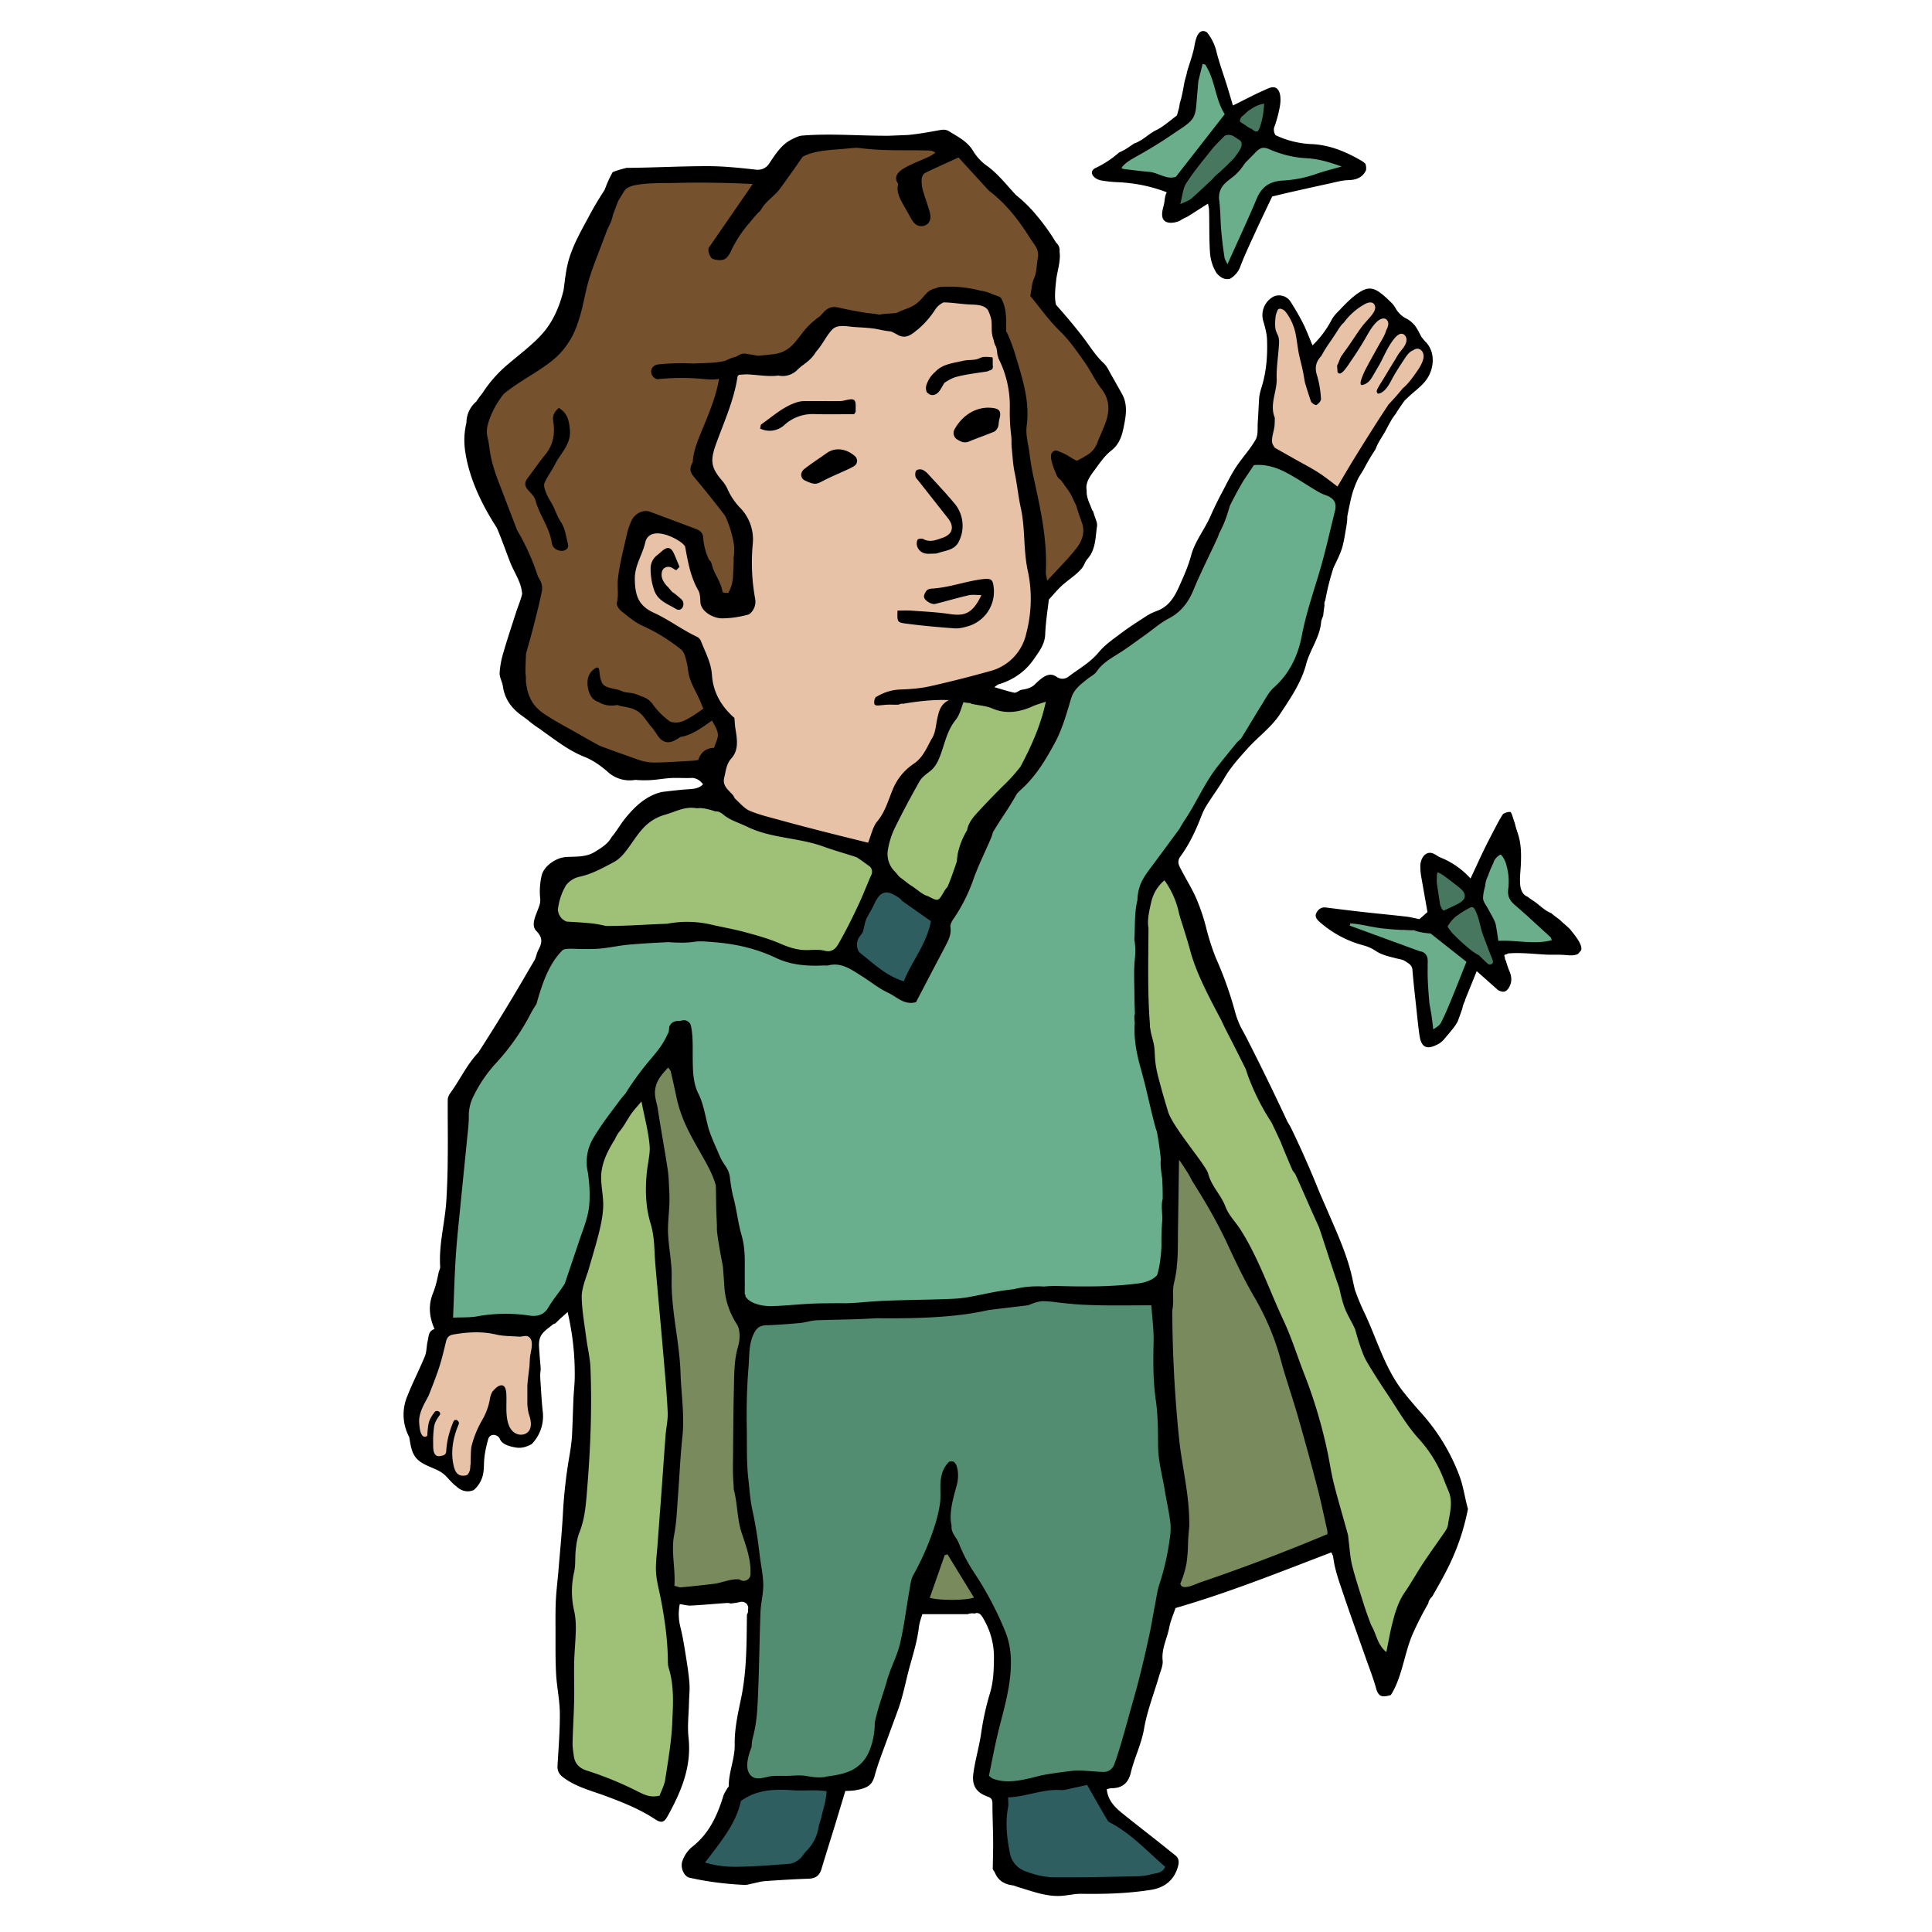 <svg xmlns="http://www.w3.org/2000/svg" viewBox="0 0 393 393">
  <defs>
    <style>
      .c{fill:#e8c2a7}.e{fill:#6bae8c}.f{fill:#9fc077}.h{fill:#487760}.i{fill:#2e5e60}.j{fill:#798b5d}
    </style>
  </defs>
  <g id="b">
    <path class="f" d="M214.96 143.53c.16-2.35-3.5-3.4-4.51-1.21l-.06.12c-2.7-.18-5.4-.28-8.1-.26-1.29.01-2.45.13-3.51.45a5.68 5.68 0 0 0-1.43-.69c-2.27-.61-4.03 1.82-3.51 3.89.06.25.18.47.29.69-3.22 4.41-6.25 8.96-9.38 13.43-2.99 4.27-6.57 9.28-4.86 14.78 1.47 4.74 5.86 7.61 9.95 9.94 2.01 1.14 3.84-.88 3.55-2.62 1.91-2.66 2.72-5.72 3.69-8.85 1.06-3.42 2.94-6.42 5.07-9.27 2.17-2.91 4.51-5.68 6.55-8.67a72.83 72.83 0 0 0 5.17-8.94 4.47 4.47 0 0 0 1.1-2.79ZM175.61 173.9c-2.02-.33-3.84-.6-5.71-1.46-7.07-3.26-14.9-3.88-21.96-7.14-3.84-1.78-8.39-3.24-12.28-.73l-.35.26a9.85 9.85 0 0 0-5.17 2.08c-2.51 1.9-4.24 4.63-6.31 7-2.21.91-4.45 1.75-6.46 3.08-3.25 2.16-5.58 5.04-6.09 8.98-.17 1.29 1.21 2.42 2.4 2.43.36 0 .69-.07.97-.19 1.25 1.28 3.59 1.27 5.23 1.37 3.91.23 7.81-.27 11.7-.69 4.02-.43 8.18-.85 12.19-.12 3.94.72 7.72 2.17 11.55 3.3 2.07.61 4.15 1.19 6.23 1.73 1.73.45 3.57 1.02 5.38.88 1.73-.14 3.3-.9 4.3-2.34 1.03-1.48 1.42-3.37 2.16-5.01a40.2 40.2 0 0 1 2.79-5.17c.94-1.47 2.62-3.04 2.67-4.89.06-1.99-1.46-3.07-3.24-3.36ZM293.15 297.51c-2.59-5.59-6.55-10.68-9.96-15.78-1.96-2.94-3.9-5.9-5.76-8.9.09-.47.03-1-.23-1.53-1.83-3.68-3.68-7.37-4.89-11.32-1.29-4.2-2.31-8.5-3.44-12.74-.32-1.18-.87-2.75-1.82-2.77-4.22-10.71-8.96-20.31-13.36-30.94-2.22-5.36-4.41-10.73-6.69-16.07-2.14-5-5.32-10.2-5.81-15.71-.11-1.22-.91-2.27-2.17-2.4-1.09-1.33-3.68-1.4-4.28.78-1.55 5.71-2.97 11.43-3.09 17.37-.12 5.87.74 11.74 1.63 17.53.76 4.91 1.74 9.93 4.23 14.3a23.55 23.55 0 0 0 4.59 5.6c1.47 1.37 1.11 2.77 2.2 4.43-.24.49 1.54.94 1.74 1.47 2.32 6.26 6.04 11.72 9.6 17.31l.92 1.48a2.1 2.1 0 0 0-.25 1.79 70.16 70.16 0 0 0 6.33 13.61c-.03.48.06.98.27 1.45l3.9 8.81c.79 1.99 1.53 4 2.22 6.04-.32.38-.51.88-.44 1.5l.08.62v.03c.33 2.7.89 5.34 1.71 7.9a396.59 396.59 0 0 0 9.38 34.37c.7 2.18 4.1 2.5 4.67.02a85.95 85.95 0 0 1 7.11-19.27c1.49-2.96 3.97-3.39 4.41-6.7.46-3.37-1.37-9.18-2.79-12.23ZM136.14 330.32c-.85-3.25-1.83-6.52-1.92-9.9-.1-3.55.48-7.13.86-10.65l1.94-18.03c.25-.36.39-.83.35-1.42l-.08-1.11.17-1.57c.05-.48-.1-.94-.37-1.32l-1.4-20.12c-.47-6.78-.26-14.45-3.63-20.58-.21-6.94.22-13.95.37-20.82.06-2.62-3.2-3.04-4.51-1.21-2.22 3.08-4.37 6.2-5.8 9.73a21.04 21.04 0 0 0-1.4 5.11c-.28 2.06-.09 4.06-.06 6.13.05 3.89-1.73 7.47-2.51 11.22-.85 4.1-1.09 8.29-1.31 12.46a2.2 2.2 0 0 0 .37 1.42c.14 2.28.41 4.55.64 6.82a118.47 118.47 0 0 1-.62 28.61c-.83 6.37-1.92 12.7-2.54 19.09a95.75 95.75 0 0 0 .05 18.85c.31 3.13.66 6.27.99 9.4.29 2.68 0 6.34 2.03 8.4.86.88 2.01 1.33 3.13 1.78l4.47 1.8 4.47 1.8c1.32.52 2.73.94 4.1.33 1.3-.57 1.96-1.72 2.22-3.07.33-1.72.52-3.49.76-5.23.43-3.11.81-6.23 1-9.37a58.3 58.3 0 0 0-1.77-18.56Z"/>
    <path class="e" d="M249.59 23.2c-.21-.65-.04-1.29-.44-1.78-.37-.45-1.19-.65-1.28-1.2-.29-1.8-.3-3.68-.28-5.49 0-.85-.73-1.26-1.39-1.16l.1-.38c.41-1.5-1.92-2.13-2.33-.63a64.47 64.47 0 0 0-1.74 8.92c-.48.8-.76 1.76-1.15 2.59-.72 1.51-2.23 2.23-3.65 2.96a15.9 15.9 0 0 0-4 2.7c-2.39.58-5.56 1.27-6.4 3.83-.2.59.24 1.35.85 1.48.47.1.94.12 1.39.1 1.65.5 3.33.93 5.02 1.26 1.38.26 2.85.45 4.21 0 1.42-.47 2.49-1.59 3.53-2.6a50.97 50.97 0 0 0 5.98-7.01c.66-.93 2-2.32 1.59-3.58ZM273.06 33.03a30.87 30.87 0 0 1-5.73-1.76 18.87 18.87 0 0 0-5.8-1.25c-.68-.05-1.42-.15-2.17-.23a.98.98 0 0 0-.3-.11 3.37 3.37 0 0 0-1.38.01c-.72 0-1.42.07-2.06.28a3.02 3.02 0 0 0-2.15 2.79c-.64.42-1.29.84-1.91 1.28-1.7 1.22-3.27 2.64-3.96 4.68-.75 2.2-.66 4.81-.5 7.09a31.1 31.1 0 0 0 1.47 7.52c.44 1.35 2.42.95 2.38-.27.21-.15.39-.36.48-.61.88-2.47 1.71-4.97 2.67-7.41.94-2.38 1.91-4.69 4.22-5.99 2.15-1.2 4.39-2.32 6.83-2.79 2.62-.51 5.31-.19 7.9-.89 1.11-.3 1.24-2.1 0-2.34ZM315.69 188.66c-1.55-.59-3.09-.98-4.47-1.95-1.7-1.19-2.4-2.88-2.86-4.84-.54-2.31-.8-4.66-.8-7.04 0-.76-.61-1.19-1.22-1.18-.32-.84-1.62-1.24-2.18-.23a31.6 31.6 0 0 0-2.38 5.43c-.62 1.88-.99 3.7-.44 5.64.53 1.88 1.36 3.72 2.08 5.54.3.77.62 1.52 1.3 2.02.76.57 1.7.63 2.61.75 2.04.26 4.1.46 6.16.57 1.44.08 3.81.53 4.66-1.06.92-1.74-1.04-3.14-2.43-3.67ZM298.27 194.78c-.23-1.17-1.23-1.54-2.19-2.03a14.31 14.31 0 0 1-3.04-2.01c-2.05-1.86-4.63-1.53-7.23-1.57-.09 0-.17.03-.25.05l-1.53-.59a4.1 4.1 0 0 0-1.48-.57c-.52-.1-.91.08-1.16.37a88.39 88.39 0 0 0-5.56-1.37c-1.52-.31-2.15 2.02-.63 2.33 2.78.58 5.52 1.31 8.23 2.17.13.26.25.55.41.86.56 1.14 1.91 1.66 3.02 2.14.6.26 1.29.61 1.99.79.03.62.06 1.25.11 1.87.32 3.94 1 7.84 2.03 11.66.28 1.03 1.68 1.2 2.22.29a60.98 60.98 0 0 0 3.49-7.18c.94-2.19 2.04-4.76 1.57-7.2Z"/>
    <path class="j" d="m153.49 320.03-.39-1.2a7.56 7.56 0 0 0-2.01-8.09c-1.4-7.73-1.49-15.66-.93-23.53.2-2.78.47-5.55.79-8.31.33-2.83.81-5.57.29-8.42-.33-1.79-1.04-3.47-1.7-5.16.48-3.17.59-6.37.3-9.58a3.57 3.57 0 0 0-1.73-2.64c.31-3.11-.25-6.25-1.32-9.32-.81-2.31-1.75-4.58-2.65-6.85-.85-2.17-1.9-4.35-2.22-6.68-.2-1.43-1.39-2.12-2.65-2.18-.68-2.33-1.15-4.5.05-6.83a3.32 3.32 0 0 0-.67-3.77c-.42-.5-.97-.89-1.55-1.04-1.72-.46-3.1.61-3.7 2.13a2.7 2.7 0 0 0-.12 1.58 13.93 13.93 0 0 0-.12 8.55c.7 2.44 1.43 4.86 2.17 7.29a3.03 3.03 0 0 0-1.2 2.29c-.37 5.01.65 10.21 1.18 15.19l1.44 13.51c-.46 1.67.03 3.56.32 5.34a104.44 104.44 0 0 1 1.04 22.87c-.33 5.08-1.06 10.1-2.15 15.07-.92 4.18-2.63 12.25 3.07 13.91 2.12.62 4.8.3 6.94-.06a12 12 0 0 0 2.78-.83l.3.15c1.13.49 2.3.56 3.33-.26.87-.7 1.48-1.99 1.09-3.13ZM198 321.88c-.16-.29-.37-.55-.58-.81-.45-.64-.81-1.33-1.17-2.02a12.33 12.33 0 0 0-1.85-2.74l-.62-.47-.71-.29a3.02 3.02 0 0 0-1.92.15c-.27.07-.5.21-.7.4a1.5 1.5 0 0 0-.56.56c-.19.19-.31.41-.38.67-.18.35-.26.72-.25 1.12l-.31 3.2c-.4.39-.71.9-.84 1.4a3.1 3.1 0 0 0 .3 2.29 3.08 3.08 0 0 0 1.83 1.41c.8.18 1.56.09 2.29-.3.16-.05.32-.1.48-.13h.33c.23.05.46.1.68.18.64.29 1.42.44 2.1.23l.75-.31c.47-.27.84-.65 1.11-1.12.14-.2.27-.57.35-.8.09-.27.12-.58.12-.86 0-.62-.17-1.19-.46-1.74ZM270.94 310.19c-2.57-7.08-3.69-14.54-5.58-21.8-1.93-7.44-5.06-14.46-8.23-21.44-.03-.08-.08-.13-.12-.2a22.98 22.98 0 0 0-2.9-5.72 8.58 8.58 0 0 0-1.51-4.73c-1.08-1.62-1.33-3.56-2.32-5.23-2.27-3.83-4.98-7.63-6.73-11.71a2.38 2.38 0 0 0-1-1.15c-.72-.77-2.31-5.49-3.47-5.19-1.44.38-2.16 6.46-1.57 7.99l.2.48c-.7 3.78-.02 7.55.47 11.36.23 1.82.42 3.72.17 5.55-.31 2.28-1.13 4.42-1.33 6.73-.39 4.45.17 9.08.35 13.53l.58 14.34a2.85 2.85 0 0 0 1.23 2.32c2 8.23 2.1 16.8.18 25.07-.57 2.46 2.12 4.82 4.43 3.4 3.8-2.34 8.12-3.38 12.36-4.61a57.5 57.5 0 0 0 6.65-2.32c1.63-.7 3.09-1.61 4.52-2.55.27 0 .53-.03.8-.12l.16-.06c.2-.07.4-.17.61-.27 1.43-.43 2.63-2.14 2.08-3.65Z"/>
    <path class="h" d="M258.35 22.72c-.09-.98-.53-1.85-1.5-2.23a2.42 2.42 0 0 0-2.63.52c-1.32 1.36-2.19 3.14-3.41 4.43-.68.72-1.42 1.37-2.08 2.11-.61.69-1.15 1.44-1.71 2.16a14.4 14.4 0 0 1-1.86 2.04c-.73.64-1.54 1.18-2.24 1.85-1.5 1.45-2.72 3.24-4.01 4.87-.81 1.02-.97 2.43.02 3.42.85.84 2.6 1 3.42-.02 1.27-1.59 2.46-3.32 3.9-4.75.73-.72 1.58-1.29 2.35-1.96a14.4 14.4 0 0 0 1.86-2.04 48.19 48.19 0 0 1 3.05-3.47c.41 0 .82-.09 1.19-.29a7 7 0 0 0 3.66-6.62ZM304.62 193.56c-.6-.82-1.36-1.9-1.69-2.67-.13-.29-.29-1.1-.39-1.59a9.28 9.28 0 0 0-.65-1.97c-.48-1.09-1.09-2.13-1.65-3.19l-.83-1.57c.1-.94.02-1.89-.56-2.64a2.62 2.62 0 0 0-2.6-.98l-.17-.78c-.22-1.25-1.77-2.09-2.95-1.73-1.33.41-1.97 1.61-1.73 2.95.35 1.99 1 3.96 1.58 5.92-.37.7-.4 1.55.03 2.3.98 1.7 2.44 2.94 3.86 4.26a25.9 25.9 0 0 1 3.14 3.5l.42.6c.74 1.02 2.12 1.64 3.3.88 1.03-.66 1.65-2.18.88-3.3Z"/>
    <path class="c" d="m210.16 111.18-1.42-19.54a2.4 2.4 0 0 0-1.69-2.18 163.4 163.4 0 0 0-2.96-20.85c-.42-2.04-.59-4.86-2.21-6.37-1.53-1.42-5.67-2.68-7.66-2.48-3.89.4-5.42 3.54-8.99 4.93-2 .78-3.88 1.06-6.02.89-2.13-.17-7.06-1.38-9.19-1.1-2.03.26-1.19 1.92-2.61 3.45-1.3 1.41-1.78 3.42-3.1 4.76-1.18 1.2-3.09 1.25-4.67 1.26-2.01.02-6.26-.33-8.21.3-2.4.78-1.67 2.81-2.61 5.04-1.02 2.41-1.98 4.85-2.95 7.28-1.85 4.64-2.82 9.81.72 13.92.36.41.76.64 1.16.73a94.9 94.9 0 0 0 4.19 9.25c.02 2.09-.17 4.21-.35 6.26-.12 1.46-.23 2.96-.74 4.35a3.64 3.64 0 0 1-1.64 2.07c-1.51.71-3.71.2-4.51-1.01a3.62 3.62 0 0 0-.97-.98l-.89-4.85c-.32-1.72-.47-3.6-1.03-5.26a5.43 5.43 0 0 0-2.98-3.28c-.68-.3-1.36-.5-2.06-.71l-.54-.17a3.04 3.04 0 0 0-5.34.95c-1.1 3.25-2.23 6.62-2.81 10.01-.67 3.97 2.95 5.93 5.85 7.76 1.2.76 2.45 1.45 3.71 2.1a8.79 8.79 0 0 0 2.97 2.63c.13.06.27.1.4.15 1.16 2.16 1.5 4.89 2.38 7.14a44.4 44.4 0 0 0 1.97 4.4c.74 1.42 1.72 2.75 2.36 4.22 1.06 2.45-1.11 4.35-1.83 6.63-1.74 5.55 1.55 11.59 6.89 13.56 3.53 1.3 7.48 1.81 11.15 2.62l11.82 2.62a3.1 3.1 0 0 0 3.7-2.13c2.61-8.03 9.5-13.83 12.41-21.76.81-2.19.84-4.43 1.41-6.66.44-1.74 2.12-2.5 3.7-3.01 4.47-1.45 9.31-2.24 11.57-6.95 1.25-2.6 1.5-5.47 1.77-8.3l.92-9.4c.09-.91-.4-1.74-1.1-2.31ZM288.15 69.52c-2.22-2.76-5.86-4.26-7.74-7.3-1.31-2.12-3.88-1.79-5.24.01a175.61 175.61 0 0 1-9.04 11.05l-.63.69-.33-.43c-.15-.85-.27-1.71-.43-2.54l-1.13-6.17c-.29-1.56-2.2-2.62-3.68-2.16-1.66.51-2.47 2.02-2.16 3.68l1.13 6.17.19 1.11c-.08.27-.14.57-.15.89l-.24 7.29-.11 3.5c-.03.82.2 2.3-.12 3.07-.62 1.51-.42 3.24 1.13 4.12.15.09.31.15.49.21.13.3.28.6.49.89 1.03 1.48 2.9 2.41 4.42 3.33a66.7 66.7 0 0 0 5.12 2.79c1.4.69 3.35.41 4.12-1.13 2.25-4.47 4.76-8.81 7.56-12.96 1.21-1.79 2.4-3.76 3.93-5.3 1.38-1.38 2.6-2.54 2.89-4.24 2.19-2.04 1.22-4.5-.45-6.58ZM108.9 289.43a13.94 13.94 0 0 1-.73-7.43c.45-2.94.61-5.85.29-8.81-.16-1.5-1.24-3.19-3-3.04a5.4 5.4 0 0 0-2.06.6 3 3 0 0 0-2.38-1.28c-2.82-.16-6.18-.75-8.67.93-1.34.9-2.02 2.17-2.62 3.62l-1.88 4.55c-1.22 2.95-2.94 6.02-3.23 9.24-.3 3.35 1.95 6.07 3.65 8.73.64 1 1.75 1.56 2.88 1.48.14.35.31.69.52 1.04 2.03 3.31 7.26.3 5.23-3.02-.3-.49-.25-.83 0-1.63.24-.79.65-1.52 1.05-2.25 1.04-1.88 2.23-3.66 3.29-5.52l.7-1.3c.07 1.91.42 3.79 1.12 5.61.59 1.52 1.98 2.61 3.68 2.16 1.44-.38 2.75-2.15 2.16-3.68Z"/>
    <path d="M218.4 98.3a3.47 3.47 0 0 0 1.85-.84c4.73-4.17 6.71-10.57 5.65-16.71a2.64 2.64 0 0 0-1.01-1.56c-.06-.14-.12-.29-.21-.42a365.83 365.83 0 0 0-13.41-17.47c-.61-3.79.67-7.78-.12-11.56-.39-1.86-1.48-3.33-2.61-4.81a94.14 94.14 0 0 0-3.8-4.66c-2.42-2.77-5.01-5.61-7.89-7.9a4.03 4.03 0 0 0-3.86-.76 2.82 2.82 0 0 0-2.6-1.71c-8.19-.26-16.34-3.37-24.49-.91a17.12 17.12 0 0 0-9.04 6.34c-.39.52-.75 1.09-1.11 1.67-6.52-2.7-13.69-2-20.61-1.59-3.53.21-7.03.83-9.45 3.67-1.87 2.2-2.84 4.92-3.56 7.67-.54.22-1.04.62-1.42 1.24a36.79 36.79 0 0 0-3.93 8.86c-.84 2.88-.94 5.92-1.8 8.79-.78 2.6-3.15 4.15-5.17 5.76a63.14 63.14 0 0 0-6.99 6.49c-2.12 2.3-4.21 4.77-5.2 7.79-1.06 3.24-.38 6.68.67 9.82 2 6.04 5.42 11.43 7.98 17.21 1.56 3.53 2.76 7.62 2.63 11.56-1 .16-1.89.82-2.16 2.14l-1.63 7.79c-.53 2.54-.76 5.01.63 7.33 2.4 4.01 7.4 6.34 11.31 8.58 4.25 2.44 8.77 4.65 13.6 5.65 2.48.51 5.06.79 7.59.57 2.26-.19 4.85-.51 6.8-1.77a5.1 5.1 0 0 0 1.82-6.92c-1.05-2.09-2.41-4.04-3.47-6.13a64.07 64.07 0 0 1-2.84-6.47c-.86-2.28-1.8-4.18-3.9-5.56-3.27-2.15-6.75-3.56-8.71-7.21-2.11-3.93-.84-8.7.64-12.61.62-1.63 1.13-3.95 3.14-4.11 2.39-.19 4.69 1.13 6.64 2.35.81.5 1.76 1.01 2.35 1.78.68.89.97 2.07 1.3 3.12l2.81 8.89c1.03 3.27 5.77 2.72 5.94-.74a42.2 42.2 0 0 0-.99-12.33c-1.08-4.32-3.2-7.75-5.96-11.17-1.03-1.28-1.83-2.45-1.29-4.11.64-1.95 1.9-3.72 2.7-5.61a39.86 39.86 0 0 0 3.14-13.56l4.73-.38c1.05-.09 2.2-.1 3.34-.19.92 1.06 2.51 1.59 3.85.79a15.94 15.94 0 0 0 6.81-8.45c.13-.36.17-.71.16-1.04 1.57-1.5 3.77-1.44 5.89-1.14 3.54.5 6.75 1.04 10.31.28 3.12-.67 6.02-2.06 9.08-2.92 2.36-.67 4.96-1.1 7.26 0 2.31 1.11 2.55 3.36 2.76 5.69.13 1.49.25 3.03.7 4.47.49 1.57 1.3 2.99 2.07 4.43a26.74 26.74 0 0 1 2.79 8.19c1.13 6.66-.88 13.4 2.39 19.7.17.34.39.59.62.81.14 2.27.39 4.53.76 6.79.04.27.12.5.22.71a7.09 7.09 0 0 0-1.15 2.74c-.27 1.61.46 3.25 2.13 3.7 1.46.39 3.42-.52 3.7-2.13.22-1.29 1.34-2.09 2.38-3.31 1.25-1.46 2.3-3.15 2.31-5.15.02-2.45-1.47-4.58-2.27-6.82-.31-.86-.58-1.74-.82-2.62Z" style="fill:#76512d"/>
    <path class="i" d="M186.39 184.12c-.31-.15-.6-.33-.89-.5h-.02v-.02a4.12 4.12 0 0 1-.31-.28l-.11-.12-.13-.19-.08-.13c-.13-.27-.2-.61-.34-.86a3.11 3.11 0 0 0-3.45-1.43l-.24.09-.37-.28c-1.88-1.35-4.54.51-4.51 2.61 0 .86-.04 1.71-.12 2.57v.1l-.03.16-.09.51c-.1.51-.22 1.01-.35 1.5-.16.57-.36 1.12-.56 1.67l-.56.96a3.1 3.1 0 0 0 .39 3.52c1.38 3.65 5.88 7.43 9.88 5.34 1.93-1.01 2.64-3.02 3.38-4.92.32-.82.63-1.64.92-2.47.37-1.02.8-2.05.88-3.15.18-2.28-1.36-3.76-3.25-4.66ZM235.86 376.73c-3.49-.73-5.59-3.27-7.97-5.73-1.11-1.15-2.36-2.26-3.24-3.6-.94-1.43-1.73-2.93-3.01-4.1-.73-.66-1.89-1.14-2.88-.77-2.19.81-4.4.71-6.69.79-2.32.07-5.1.16-6.9 1.85-1.82 1.71-1.86 4.72-1.77 7.04.1 2.48.57 4.93 1.44 7.25.5 1.32 1.63 2.31 3.03 2.26 2.56 1.94 7.23 1.3 10.18 1.31 5.67.02 11.34-.04 17.01-.37 1.5-.09 2.8-1.07 2.98-2.62.17-1.42-.69-3-2.19-3.31ZM168.47 363.36a3.13 3.13 0 0 0-3.29.2 2.3 2.3 0 0 0-.69-.09c-2.56.03-5.12.04-7.67.09-2.67.05-5.14.73-6.88 2.88-1.42 1.76-2.01 3.82-3.06 5.79-.9 1.69-2.98 2.71-4.08 4.6-1.04 1.8.29 4.77 2.61 4.51l8.72-.95c2.48-.27 5.1-.35 7.49-1.1 2.38-.75 4.52-2.17 5.55-4.51.58-1.32.75-2.71 1.13-4.09.33-1.2.71-2.14 1.29-3.22a3.08 3.08 0 0 0-1.13-4.12Z"/>
    <path d="M270.13 98.26a36.15 36.15 0 0 0-9.75-4.29c-.29-.08-.56-.11-.83-.14-1.71-1.68-4.35-2.14-6.25.3a57.93 57.93 0 0 0-8.08 13.55c-2.07 5.04-2.57 10.79-6.36 14.91-3.82 4.14-8.6 7.69-13.21 10.88-4.12 2.85-7.27 4.82-8.44 9.89-2.37 10.29-11.07 17.12-16.6 25.91a95.68 95.68 0 0 0-12.39 30.88c-.57.23-1.12.59-1.64 1.11l-1.22 1.23c-4.2-1.24-13.19-6.33-14.95-6.59-3.05-.47-5.95-.14-9-.91-3.18-.8-6.23-2.04-9.43-2.78a93.8 93.8 0 0 0-18.29-2.15c-5.47-.16-13.71-1.47-18.79.89-4.24 1.96-5.57 8.4-7.54 12.23-2.74 5.32-6.13 10.13-9.23 15.21-3.03 4.97-3.77 9.84-4.12 15.58-.32 5.23-.77 10.44-1.33 15.64l-.81 6.84c-.05.43-.04.82 0 1.19-.2.73-.41 1.46-.64 2.18a4.48 4.48 0 0 0-.04 2.78c-1.69 3.76 2.33 9 6.69 6.27.37-.23.72-.42 1.07-.6a5.11 5.11 0 0 0 3.68.88c7.1-.92 10.11-1.2 13.37-7.87 2.43-4.99 5.38-10.8 5.69-16.43.21-3.91-.44-7.03 1.28-10.81 1.26-2.76 2.96-5.36 4.59-7.91a79.89 79.89 0 0 1 11.77-14.49c-.43 3.18-.69 6.38-.11 9.57.78 4.26 3.07 7.93 4.81 11.85a78.57 78.57 0 0 1 6.52 29.86c.09 3.4 2.93 5.14 6.05 4.7 14.72-2.08 29.96.93 44.52-2.25 6.82-1.49 12.74-1.37 19.7-1.47 4.47-.06 13.03.95 16.17-3.18 1.34-1.75 1.26-3.67 1.05-5.73-.4-3.95-.48-7.73-.59-11.7-.19-7.07-1.79-13.62-3.65-20.39-1.93-7.03-.34-14.14-1.31-21.27-1.04-7.69-1.41-14.35.7-21.7 3.59-5.91 7.14-11.84 10.84-17.68 3.62-5.72 8.9-9.96 12.8-15.51 7.86-11.18 11.44-24.79 14.19-37.99.15-.73.16-1.4.07-2.02.25-.63.52-1.26.83-1.9a4.96 4.96 0 0 0-1.8-6.59Z" style="fill:#6aaf8d"/>
    <path d="M238.84 300.47c-.34-11.1-.93-22.19-1.73-33.26-.2-2.69-2.03-4.72-4.81-4.86-12.39-.61-24.57.38-36.78 2.47-6.29 1.08-12.58 2.33-18.96 2.66-6.47.34-12.81-.77-19.25.18a3.98 3.98 0 0 0-2.94 1.78c-1.57.61-2.74 2.02-2.58 4.27.2 2.81.26 5.59.21 8.37-.2.48-.36 1-.42 1.6a77.39 77.39 0 0 0-.31 8.14l-.02.56c-.02.45.02.85.09 1.24.08 2.12.22 4.25.45 6.45.36 3.34-.3 6.58.08 9.9.37 3.16 1.39 6.09 1.53 9.31.56 12.65-1.47 25.83-2.31 38.46-.18 2.65 2.32 4.78 4.81 4.86 5.95.17 15.24.61 19.95-3.78 4.28-3.99 4.77-12.4 6.13-17.74 2.64-10.39 5.45-20.74 9.35-30.69.14.53.28 1.06.44 1.58 1.4 4.54 4.95 8 7.24 12.1 2.65 4.73 4.67 8.88 4.42 14.4-.28 6.29-1.73 12.41-3.68 18.37-1.09 3.33 2.17 6.5 5.4 6.02a4.2 4.2 0 0 0 2.56.43c6.43-.72 18.94.78 20.94-7.33 1.12-4.54 1.7-8.89 3.29-13.33 1.56-4.36 3.42-8.61 4.78-13.04 2.93-9.52 2.41-19.28 2.11-29.11Z" style="fill:#538d71"/>
    <path d="M298.45 306.38c-.53-2.07-.84-4.22-1.59-6.21a40.4 40.4 0 0 0-7.7-12.69 91.01 91.01 0 0 1-3.71-4.37c-3.82-4.84-5.37-10.81-7.99-16.25a46.66 46.66 0 0 1-1.86-4.52c-.18-.75-.34-1.49-.5-2.24-1.02-4.76-3.07-9.15-4.98-13.61l-1.67-3.83a206.75 206.75 0 0 0-5.74-13.03c-.24-.49-.53-.96-.81-1.43a523.7 523.7 0 0 0-8.22-16.86c-.42-.84-.89-1.67-1.34-2.52a17.84 17.84 0 0 1-1.13-3.08 74.71 74.71 0 0 0-3.87-10.84 47.8 47.8 0 0 1-1.9-5.83 39.76 39.76 0 0 0-2.09-6.3c-.89-2.04-2.09-3.93-3.11-5.91-.43-.83-.89-1.6-.12-2.65 1.8-2.46 3.1-5.22 4.2-8.06.27-.71.58-1.41.97-2.06 1.18-1.96 2.58-3.76 3.73-5.76 1.27-2.22 3.05-4.17 4.77-6.09 2.14-2.38 4.81-4.27 6.6-7 2.1-3.2 4.31-6.37 5.29-10.1.78-2.97 2.79-5.46 3.06-8.59.03-.42.25-.82.42-1.32.07-.69.16-1.37.26-2.06-.03-.4-.03-.71.11-.93l.04-.04c.4-2.26.97-4.49 1.67-6.68.61-1.32 1.31-2.61 1.74-4.01.35-1.14.53-2.32.73-3.49.17-.99.37-1.97.35-2.97.25-1.29.51-2.57.81-3.84.28-1.2.73-2.37 1.23-3.51.38-.87 1-1.64 1.44-2.5a43.37 43.37 0 0 1 2.28-3.83c.45-1.36 1.41-2.58 2.06-3.81.6-1.14 1.2-2.34 2.01-3.35.15-.26.32-.52.48-.77.43-.65.88-1.3 1.34-1.94.41-.4.83-.8 1.25-1.18 1.34-1.2 2.83-2.23 3.68-3.87 1.24-2.39 1.1-5.31-.83-7.09l-.66-.81c-.41-.79-.8-1.59-1.32-2.31a5.76 5.76 0 0 0-1.96-1.54 5.32 5.32 0 0 1-2.05-2.11 5.09 5.09 0 0 0-1-1.22c-.31-.29-.62-.61-.91-.87-2.43-2.16-3.58-2.45-6.17-.49-1.38 1.04-2.56 2.36-3.78 3.61a6.68 6.68 0 0 0-1.18 1.61 19.82 19.82 0 0 1-3.79 5.02c-.75-1.75-1.28-3.21-1.98-4.58a53.03 53.03 0 0 0-2.54-4.38 2.79 2.79 0 0 0-3.34-1 4.28 4.28 0 0 0-2.17 4.98c.37 1.27.74 2.59.78 3.9.11 3.33-.15 6.64-1.19 9.84-.17.54-.38 1.44-.42 2-.11 1.63-.16 3.27-.28 4.91-.08 1.17.11 2.52-.41 3.46-1.06 1.89-2.57 3.52-3.8 5.32-1.2 1.75-2.11 3.7-3.1 5.54a70.17 70.17 0 0 0-2.32 4.78c-1.21 2.73-3.16 5.08-3.95 8.04-.56 2.12-1.48 4.15-2.38 6.17-.96 2.16-2.13 4.15-4.53 5.03-.79.29-1.55.65-2.25 1.11-1.69 1.1-3.41 2.19-5.02 3.4-1.59 1.21-3.31 2.36-4.56 3.88-1.74 2.09-4.03 3.37-6.12 4.94a2 2 0 0 1-2.5.07c-1.46-.98-2.72-.1-4.44 1.59-.72.7-1.7.92-2.7 1.07-.35.05-1.03.68-1.49.58-1.27-.28-2.52-.69-4.02-1.12.47-.32.63-.5.83-.56 3.02-.9 5.49-2.61 7.25-5.19 1.02-1.49 2.19-2.93 2.27-4.97.09-2.52.51-5.03.74-7.1 1.03-1.12 1.76-2.01 2.59-2.78.91-.83 1.93-1.54 2.87-2.34.49-.42.98-.87 1.36-1.38.4-.53.57-1.25 1.01-1.73 1.73-1.92 1.63-4.38 1.97-6.69.11-.73-.35-1.54-.57-2.31l-.25-.78a.65.65 0 0 1-.22-.3c-.34-.99-.86-1.94-1.02-2.98-.04-.29-.06-.58-.04-.87-.29-1.44.49-2.69 1.4-3.9 1.11-1.47 2.14-3.11 3.56-4.21 1.71-1.33 2.21-3.03 2.59-4.93.46-2.26.83-4.5-.38-6.65-.68-1.21-1.35-2.43-2.05-3.63-.52-.89-.93-1.91-1.65-2.59-1.71-1.58-2.86-3.55-4.26-5.36-1.72-2.24-3.56-4.4-5.43-6.51l-.03-.06c-.36-1.56-.12-3.36.03-4.87.19-1.84.99-3.99.7-5.9a2.03 2.03 0 0 0-.71-1.84 42.1 42.1 0 0 0-4.02-5.61 27.26 27.26 0 0 0-4.09-4.02c-1.93-2.04-3.63-4.31-5.95-5.99a10.08 10.08 0 0 1-2.79-2.99c-1.17-1.98-3.09-2.89-4.89-4.02-.7-.44-1.31-.36-2.09-.22-2.1.38-4.21.77-6.33.96l-3.75.15c-5.91.05-11.82-.5-17.72-.03-.68.05-1.36.4-1.99.7-2.24 1.06-3.48 3.12-4.78 5.06a2.73 2.73 0 0 1-2.56 1.18c-3.24-.36-6.5-.71-9.75-.72-5.56-.01-11.13.31-16.7.35-.94.26-1.9.49-2.79.87l-.43.82c-.47.91-.85 1.85-1.21 2.81a67.16 67.16 0 0 0-3.19 5.37c-1.49 2.78-3.13 5.61-4.04 8.65-.62 2.06-.82 4.22-1.11 6.36-.81 3.29-2.14 6.46-4.44 8.99-2.01 2.21-4.42 3.99-6.68 5.92a26.19 26.19 0 0 0-5.42 6.09c-.44.53-.84 1.09-1.22 1.66a5.67 5.67 0 0 0-2 4.31 14.98 14.98 0 0 0-.23 5.94c.8 5.4 3.38 10.77 6.4 15.4.99 2.29 1.79 4.62 2.7 6.97.62 1.6 1.58 3.07 2.11 4.7.18.56.29 1.14.35 1.71v.12c-.3 1.28-.84 2.5-1.24 3.75-.88 2.73-1.79 5.44-2.58 8.19a18.06 18.06 0 0 0-.76 4.1c-.04.88.53 1.78.66 2.69.36 2.59 1.74 4.49 3.82 5.97l1.35 1 .16.15a19.9 19.9 0 0 0 2.11 1.53l.66.49c2.72 1.93 5.34 3.99 8.51 5.25 1.69.67 3.28 1.79 4.66 2.99a6.6 6.6 0 0 0 5.65 1.69c1.2.1 2.41.11 3.62.01 1.37-.11 2.72-.37 4.1-.4 1.27-.03 2.64.06 3.98-.01.87.12 1.52.53 2.1 1.3-.88.88-1.86.92-2.92 1-1.79.12-3.58.33-5.37.55-3.24.69-5.72 3.06-7.73 5.62-.88 1.12-1.64 2.48-2.59 3.58-.76 1.4-2.05 2.15-3.38 2.98-1.83 1.14-3.86.94-5.85 1.06-2.1.13-4.56 1.85-5 3.81a14.25 14.25 0 0 0-.29 4.6c.11.99-.22 1.63-.53 2.46-.5 1.33-1.34 3.06-.24 4.18 1.35 1.37 1.16 2.46.41 3.85-.28.52-.4 1.12-.61 1.67l-.09.26-1.4 2.38a401.75 401.75 0 0 1-10.13 16.58c-2.35 2.45-3.7 5.51-5.66 8.18-.29.4-.55.94-.55 1.42-.03 3.82.05 7.64 0 11.47a158.1 158.1 0 0 1-.3 9.24c-.3 4.42-1.54 8.75-1.24 13.23.03.38-.23.79-.31 1.18-.3 1.42-.59 2.84-1.14 4.18-1.03 2.53-.76 4.92.3 7.33-1.29.38-1.17 1.56-1.41 2.52-.24.99-.17 2.08-.55 3-1.11 2.71-2.46 5.32-3.54 8.04a9.7 9.7 0 0 0 .35 8.42c.27 1.47.42 3.1 1.43 4.27 1.02 1.17 2.53 1.64 3.91 2.26.73.33 1.41.71 1.99 1.27.6.57 1.11 1.22 1.72 1.78.16.15.34.29.52.43.62.57 1.33.99 2.27 1.02.46.01.89-.09 1.29-.26a5.8 5.8 0 0 0 1.87-3.11c.24-1.03.17-2.07.26-3.12.11-1.39.43-2.75.8-4.09.36-1.3 1.98-1.08 2.42 0 .46 1.12 2.18 1.49 3.22 1.67 1.19.2 2.23-.16 3.21-.69a8.13 8.13 0 0 0 2.23-6.84c-.22-2.09-.32-4.19-.46-6.28-.02-.14-.03-.28-.02-.42a6.4 6.4 0 0 1 .02-1.07l.07-.55c-.02-.52-.06-1.03-.11-1.54-.09-.92-.14-1.84-.21-2.76-.08-1.01-.05-2.07.58-2.91.38-.51.81-.88 1.32-1.26l.46-.35.22-.19c.22-.21.47-.32.73-.4.73-.75 1.55-1.47 2.38-2.2l.03-.03.07-.06a54.63 54.63 0 0 1 1.45 13.21c-.01 1.48-.2 2.95-.26 4.43-.11 2.53-.17 5.07-.3 7.6a38.76 38.76 0 0 1-.52 4.02 99.52 99.52 0 0 0-1.34 12.06c-.22 3.78-.59 7.56-.9 11.34-.17 2-.42 3.99-.52 5.98-.1 2.08-.07 4.16-.07 6.24.01 2.9-.04 5.81.12 8.71.14 2.65.73 5.29.76 7.94.03 3.56-.26 7.13-.47 10.69-.06 1.07.26 1.74 1.15 2.42 2.54 1.93 5.63 2.69 8.49 3.74 3.56 1.32 7.02 2.69 10.19 4.77 1.23.81 1.83.71 2.52-.54 2.77-4.98 4.96-10.09 4.3-16.04-.26-2.34.04-4.74.09-7.11.03-1.33.19-2.66.09-3.98-.14-1.86-.44-3.71-.73-5.55-.31-1.92-.61-3.85-1.08-5.74-.4-1.58-.49-3.11-.15-4.8.79.12 1.51.35 2.22.31 2.29-.11 4.57-.33 6.85-.49.42-.03 1.02-.09 1.24.09.06 0 .12-.04.19-.04l.52-.06c.42-.06.85-.13 1.26-.23.35-.09.69-.03 1 .13.11.06.19.15.28.24h.13v.16c.08.12.15.25.19.38.07.21.04.46-.02.69.02.13.04.27.02.4-.03.2-.11.37-.22.54-.08 5.81-.02 11.47-1.2 17.1-.64 3.08-1.35 6.17-1.29 9.42.05 2.78-1.22 5.51-1.21 8.37 0 .18-.23.35-.33.53-.27.5-.62.98-.78 1.51-1.23 4.04-2.95 7.74-6.43 10.42a6.6 6.6 0 0 0-1.85 2.68c-.56 1.37.26 3.25 1.39 3.51 3.69.84 7.44 1.3 11.22 1.47.5.02 1.02-.16 1.52-.26.88-.17 1.74-.45 2.62-.51 2.95-.21 5.91-.39 8.87-.49 1.39-.05 2.22-.6 2.62-1.94.89-2.99 1.84-5.96 2.76-8.95l2.1-6.95c.84-.05 1.36-.04 1.87-.12 2.87-.48 3.62-1.16 4.15-3.15.3-1.15.93-2.98 1.34-4.09l3.31-9.01c1.11-3 1.64-6.14 2.5-9.2.72-2.57 1.49-5.11 1.8-7.77.12-.99.5-1.94.69-2.63h9.22l.2-.07c.28-.07.58-.12.87-.1.12 0 .21.03.32.05 1.05-.44 1.54.52 1.96 1.28a15.37 15.37 0 0 1 2.01 7.65c-.03 2.46-.08 4.87-.83 7.31a55.48 55.48 0 0 0-1.79 8.18c-.4 2.71-1.2 5.37-1.57 8.08-.34 2.48.59 3.92 2.92 4.73.8.28.97.69.96 1.48 0 2.5.12 5.01.14 7.51.02 1.82-.05 3.64-.07 5.46-.1.37.27.67.44 1.05.68 1.6 1.93 2.33 3.59 2.55.43.06.84.28 1.26.4 2.83.83 5.61 1.93 8.64 1.74 1.38-.09 2.76-.44 4.13-.42 4.76.07 9.49-.06 14.2-.82 2.82-.46 4.71-2.09 5.43-4.82.23-.87.17-1.61-.58-2.2-1.22-.96-2.41-1.93-3.62-2.89-2.38-1.88-4.79-3.74-7.15-5.65-1.56-1.26-2.95-2.67-3.15-4.9.39-.08.68-.2.96-.2 2.16.01 3.42-1.04 3.92-3.14.72-3.02 2.15-5.78 2.69-8.91.63-3.68 2.04-7.23 3.09-10.84.3-1.02.81-2.1.7-3.1-.25-2.4.91-4.46 1.34-6.68.27-1.4.87-2.74 1.28-3.98 10.85-3.14 21.21-7.31 31.7-11.32.15.33.34.63.38.98.27 2.25 1.02 4.41 1.74 6.55 1.54 4.62 3.21 9.2 4.82 13.79.73 2.09 1.56 4.16 2.15 6.3.25.92.66 1.65 1.49 1.66a4.6 4.6 0 0 0 1.52-.27c2.29-3.58 2.72-8.35 4.35-12.19a61.35 61.35 0 0 1 3.26-6.42c.08-.61.43-1.04.82-1.45 1.06-1.85 2.12-3.7 3.08-5.61a46.25 46.25 0 0 0 4.18-12.22c-.06-.16-.11-.3-.14-.44ZM259.69 76.99c-.06-2.44.4-4.89.49-7.34.02-.39-.05-.78-.13-1.17-.2-.51-.48-1-.59-1.54a6.65 6.65 0 0 1-.04-1.89c.02-.32.04-.65.11-.96l.09-.3v-.03c.07-.19.15-.37.21-.56a.56.56 0 0 1 .38-.38h.02a.5.5 0 0 1 .17-.03h.04l.06.02c.08 0 .15.03.22.07l.03.01c.44.11.77.54 1.02.88a10.98 10.98 0 0 1 1.8 4.25c.26 1.28.37 2.59.63 3.88.29 1.41.7 2.8.95 4.22l.29 1.66c.38 1.3.79 2.59 1.23 3.87.03.09.1.18.2.28.29.28.77.53.91.45.43-.24.97-.84.93-1.25a20.71 20.71 0 0 0-.79-4.71c-.56-1.68-.19-2.91.85-4a28.3 28.3 0 0 1 1.82-2.91c.52-.76 1.03-1.52 1.52-2.3.36-.57.74-1.15 1.25-1.59a13.14 13.14 0 0 1 4.42-3.84c.64-.31 1.55-.49 1.87.34.05.12.07.25.08.37l.07.08-.07.03c-.01.63-.48 1.23-.86 1.7-.64.79-1.37 1.49-1.97 2.32-.89 1.23-1.71 2.51-2.58 3.76-.47.68-1.02 1.41-1.54 2.18l-.09.18c-.24.55-.43 1.11-.7 1.63.02.42.08.86.07 1.28.06.1.14.19.24.27.66.53 2.19-2.04 2.49-2.47a65.69 65.69 0 0 0 3.21-5.08c.41-.73.84-1.46 1.36-2.12.46-.58 1.08-1.28 1.84-1.44.68-.15 1.19.35 1.2 1.02 0 .5-.19.93-.42 1.34-.29 1.08-.97 2.07-1.51 3.05-.8 1.46-1.63 2.89-2.4 4.36a15.8 15.8 0 0 0-1.05 2.29c-.13.4-.49 1.26-.05 1.46h.04l.12-.02c.37-.06.77-.27 1.09-.52.45-.35.72-.77 1-1.26l1.22-2.08c.88-1.52 1.51-3.15 2.48-4.61.48-.71 1.8-2.73 2.84-1.63.64.68.29 1.66-.16 2.33-.28.42-.62.8-.93 1.21-.38.49-.66 1.07-.99 1.59-.79 1.26-1.54 2.53-2.31 3.8-.4.66-.85 1.31-1.19 2.01-.09.18-.13.34-.14.5.05.15.13.29.23.42h.1c.34-.03.64-.18.91-.38 1.06-.79 1.62-2.16 2.26-3.27.64-1.12 1.35-2.19 2.06-3.26.45-.69 1.03-1.62 1.87-1.91.15-.11.31-.2.49-.26.68-.22 1.31.23 1.53.88.25.74-.05 1.54-.37 2.21-.35.72-.82 1.38-1.29 2.04-.59.83-1.19 1.64-1.92 2.36-.2.2-.41.38-.62.57a47.45 47.45 0 0 1-2.81 3.19l-1.72 2.61a499.58 499.58 0 0 0-4.98 7.91c-1.24 2-2.42 4.04-3.71 6.21-1.23-.91-2.5-1.96-3.88-2.84-1.47-.95-3.04-1.75-4.56-2.61l-4.32-2.44c.02-.05-.48-.61-.53-1.05-.13-1.06.27-2.04.43-3.07.1-.67.11-1.34.1-2.01-1.1-2.66.46-5.27.39-7.92Zm-49.72 66.71c.82-.35 1.69-.61 2.77-.96-.99 4.67-2.92 9.03-5.17 13.23a33.03 33.03 0 0 1-3.16 3.54c-1.9 1.86-3.74 3.78-5.54 5.73-.98 1.07-1.91 2.2-2.14 3.63a15.42 15.42 0 0 0-1.83 4.44c-.14.62-.21 1.29-.27 1.96-.52 1.5-1.02 3.01-1.62 4.48l-.28.67c-.25.29-.48.57-.66.88-1.2 2.08-1.17 2.1-3.29 1a4.73 4.73 0 0 1-1.03-.45l-.56-.37a6 6 0 0 1-.24-.18l-.24-.18-1.06-.79c-.86-.47-1.62-1.2-2.44-1.77-.47-.33-.79-.88-1.21-1.3a5 5 0 0 1-1.34-4.63c.25-1.45.72-2.91 1.37-4.23 1.57-3.2 3.26-6.35 5.01-9.45.46-.8 1.3-1.43 2.06-2.01 1.24-.94 1.78-2.2 2.3-3.63.84-2.33 1.33-4.82 2.99-6.86.8-.98 1.12-2.37 1.59-3.6v-.02c.47.12.95.16 1.43.19h.09v.14c.22.04.43.06.63.11 1.23.26 2.54.33 3.66.82 2.83 1.23 5.49.79 8.18-.37Zm-20.62 43.69c-.8 4.56-3.84 8.06-5.5 12.21-3.53-1.04-6.08-3.55-8.84-5.71-.84-.66-.9-2.3-.26-3.22.32-.46.77-.93.87-1.44.07-.37.15-.71.25-1.04.1-.81.51-1.61.9-2.3.32-.57.65-1.11.92-1.7.31-.68.64-1.35 1.13-1.91.6-.68 1.45-.92 2.3-.6.76.29 1.44.72 2.08 1.22.1.08.16.18.21.29l5.94 4.19Zm19.36-58.31a10.15 10.15 0 0 1-7.42 7.46c-4 1.12-8.03 2.14-12.08 3.05-1.93.43-3.9.59-5.88.66a9.93 9.93 0 0 0-4.92 1.42c-.06.03-.14.04-.21.06-.02.04-.03.06-.04.05l-.03.04-.12.22-.06.13c-.06.11.05-.09.04-.09-.06 0-.15.51-.16.57V143.08l.03.1s0 .03.02.05l.06.1.08.07c.02 0 .03.02.05.03l.18.05.08.02h.41l.85-.08c.5-.05 1-.09 1.5-.09.39 0 .77.03 1.16.02l.35-.01h.05l.17-.03h.04l.04-.02h.04c.24-.13.49-.18.74-.13 3.09-.52 6.18-.88 9.35-.75-1.67.81-2.03 2.21-2.35 3.67-.3 1.35-.36 2.87-1.04 4.01-1.09 1.84-1.77 3.92-3.77 5.27a11.52 11.52 0 0 0-4.16 4.97c-.98 2.27-1.57 4.71-3.24 6.72-.95 1.14-1.25 2.82-1.89 4.37-3.08-.77-6.09-1.5-9.1-2.27-3.02-.77-6.04-1.56-9.05-2.39-2-.55-4.04-1.03-5.94-1.84-1.08-.47-1.93-1.51-2.84-2.34-.27-.24-.38-.64-.63-.92-.9-1.02-2.14-1.84-1.69-3.55.35-1.33.38-2.67 1.45-3.85 1.55-1.72 1.16-3.95.81-6.07-.11-.69-.13-1.4-.2-2.15-2.58-2.26-4.33-5.11-4.57-8.76-.17-2.51-1.38-4.66-2.26-6.93-.12-.3-.45-.66-.75-.8-3.05-1.43-5.74-3.5-8.8-4.9-3.1-1.42-3.83-3.43-3.88-6.87-.03-2.62 1.36-4.63 1.99-6.92l.04-.12.02-.1c.02-.08.05-.15.06-.23l.11-.42c1.12-2.9 5.65-.92 7.41.51.23.19.42.41.59.64l.09.46c.54 2.93 1.07 5.84 2.6 8.49.38.66.39 1.57.43 2.38.09 1.92 2.63 3.32 4.39 3.31 1.76 0 3.57-.28 5.28-.74.17-.05.33-.14.48-.27a3.24 3.24 0 0 0 .97-3.08c-.66-3.7-.82-7.43-.45-11.21a9.2 9.2 0 0 0-2.79-7.39 13.5 13.5 0 0 1-2.45-3.81 7.29 7.29 0 0 0-1.1-1.61c-2.28-2.69-2.34-4.11-1.05-7.62 1.62-4.43 3.59-8.76 4.28-13.48 0-.06.09-.11.29-.33.5-.03 1.01-.07 1.52-.09 2.16.06 4.33.53 6.48.25l.14.02a4.2 4.2 0 0 0 3.76-1.21c.66-.68 1.5-1.18 2.22-1.81.6-.52 1.1-1.08 1.48-1.74l.74-.92c.9-1.19 1.6-2.62 2.63-3.7 1.09-1.15 3.08-.61 4.5-.52 1.7.12 3.42.16 5.08.52.83.18 1.61.31 2.4.39.44.2.88.42 1.31.67 1.81 1.04 3.07-.27 4.17-1.13a18.1 18.1 0 0 0 3.47-3.97 3.9 3.9 0 0 1 1.73-1.49c1.59.02 3.25.29 4.82.4 1.35.1 3.39-.07 4.21 1.2.37.8.68 1.62.73 2.48.04.69-.01 1.39.06 2.08.06.58.21 1.11.4 1.64.05.34.15.69.35 1.06.28.54.3 1.21.38 1.85.09.2.16.41.18.64a21.31 21.31 0 0 1 2.33 10.23 38.9 38.9 0 0 0 .28 5.5c.11.82.02 1.66.11 2.48.17 1.7.25 3.42.6 5.08.51 2.39.73 4.85 1.25 7.19.93 4.23.49 8.53 1.42 12.78.92 4.22.79 8.71-.38 12.99Zm-66.75 25.53c-.39.05-.75.12-1.12.14-2.52.14-5.04.33-7.56.36a9.71 9.71 0 0 1-3.26-.51c-2.69-.95-5.39-1.9-8.06-2.91-1.5-.82-3-1.66-4.48-2.51-2.38-1.36-4.88-2.63-7.13-4.2-.21-.15-.39-.3-.58-.46l-.72-.69c-1.35-1.5-1.9-3.36-2.08-5.34.03-.49 0-.98-.07-1.47-.02-1.33.05-2.69.1-4.02.46-1.72.97-3.42 1.41-5.14.66-2.57 1.32-5.14 1.84-7.74a3.42 3.42 0 0 0-.39-2.09l-.43-.76a47.08 47.08 0 0 0-4.25-9.44l-2.88-7.52c-.98-2.56-2.05-5.13-2.53-7.84-.22-1.21-.32-2.41-.61-3.6-.31-1.3-.03-2.36.41-3.6a18.15 18.15 0 0 1 2.92-5.16c3.48-2.87 8.1-4.96 11.03-7.81a16.14 16.14 0 0 0 3.71-5.76.9.9 0 0 0 .15-.41c.38-1.03.7-2.1.97-3.19.45-1.86.8-3.75 1.32-5.6.57-2.03 1.34-4 2.09-5.97l1.84-4.84c.49-.91.9-1.85 1.1-2.89l1.05-2.76c.38-.65.8-1.29 1.17-1.93.1-.17.22-.31.34-.46.57-.44 1.26-.7 2.02-.84 2.62-.5 5.46-.37 8.11-.44 5.25-.13 10.49-.04 15.73.22l-8.98 13.02-.04.26c0 .64.22 1.27.67 1.84a3 3 0 0 0 .99.31c.63.1 1.38.1 1.9-.31.62-.5.98-1.36 1.31-2.07a25.6 25.6 0 0 1 3.57-5.25c.69-.83 1.37-1.7 2.17-2.42.93-1.82 2.84-2.88 4.01-4.5a274.4 274.4 0 0 0 4.38-6.18c.07-.11.15-.19.23-.28 2.61-1.35 5.99-1.33 8.85-1.62l1.93-.17c.36.03.73.04 1.08.09 4.55.59 9.11.34 13.66.46.42.01.84.04 1.44.45-.44.27-.85.59-1.32.81-1.71.8-3.52 1.43-5.13 2.39-1.66 1-1.93 2.11-1.12 3.12-.08.3-.14.62-.14.94-.01.99.4 1.92.87 2.78.49.91 1.01 1.8 1.52 2.7.23.41.45.87.74 1.26.04.06.08.11.13.15.26.32.58.58 1.01.71.87.25 1.84-.09 2.24-.92.41-.87.02-1.92-.24-2.78-.3-.98-.66-1.93-.94-2.91a7.3 7.3 0 0 1-.42-2.96c.06-.45.27-.81.55-1.1l.39-.2c2.05-.98 4.13-1.91 6.55-3.02l5.59 6.12c.3.33.61.66.96.93 3.33 2.58 5.82 5.89 8.04 9.42.77 1.22 1.88 2.22 1.54 3.98-.27 1.41-.18 2.85-.8 4.23-.43.95-.45 2.08-.73 3.51 1.85 2.19 3.68 4.86 6.05 7.16 1.89 1.83 3.41 4.05 4.94 6.21 1.27 1.78 2.17 3.82 3.51 5.54 1.72 2.22 1.65 4.57.78 6.93-.47 1.27-1.07 2.52-1.57 3.8a4.98 4.98 0 0 1-2.53 2.92 1.4 1.4 0 0 0-.35.25l-.76.39-.36.19-.24.12c-.1-.03-.54-.26-.56-.27-.53-.3-1.02-.64-1.55-.93-.6-.33-1.24-.6-1.89-.83-.64-.23-1.22.37-1.26.96-.03.46.04.92.19 1.36.22.92.59 1.8.97 2.67.19.44.45.65.8.95.07.06.13.15.19.22l.2.28.13.14.26.39c.53.75 1.1 1.48 1.5 2.31l.88 1.84c.34 1.19.76 2.35 1.17 3.52.71 1.99 0 3.77-1.15 5.23-1.77 2.24-3.82 4.26-5.92 6.56-.11-.71-.29-1.27-.27-1.82.34-6.74-1.2-13.23-2.61-19.75a58.52 58.52 0 0 1-.75-4.59c-.24-1.76-.77-3.58-.54-5.29.71-5.21-.96-9.96-2.39-14.78a37.77 37.77 0 0 0-1.46-3.92c-.09-.21-.2-.4-.32-.55-.02-.61 0-1.22 0-1.83 0-1.5-.12-2.95-.73-4.34 0-.02-.02-.02-.03-.04l.03-.03c-.19-.26-.33-.69-.59-.8-.51-.2-1.03-.39-1.55-.57a7.55 7.55 0 0 0-2.38-.7 24.92 24.92 0 0 0-8.05-.75c-.33.02-.7.09-.97.26-1.52.29-1.97 1.11-3.01 2.23-1.63 1.77-2.82 1.73-4.99 2.78-.22.1-3.2.2-3.32.35l-.37-.03-.55-.09c-.54-.07-1.09-.13-1.63-.17-1.88-.3-3.75-.63-5.6-1.06-1.37-.32-2.27-.34-3.44.93l-.7.76a16 16 0 0 0-2.54 2.17c-1.09 1.18-1.96 2.55-3.07 3.7a6.36 6.36 0 0 1-4.08 1.87c-.95.12-1.91.21-2.87.3l-2.58-.44a2.34 2.34 0 0 0-1.48.38c-.17.11-.35.19-.52.28h-.04c-.74.16-1.4.47-2.06.79-1.75.44-3.57.45-5.38.52l-1.09.05a47.02 47.02 0 0 0-7.12.17c-.81.08-1.5.62-1.51 1.49 0 .74.68 1.59 1.49 1.51 3-.3 6.02-.33 9.03-.04 1.14.11 2.22.21 3.3-.02-.58 3.41-1.85 6.5-3.16 9.7-.93 2.28-2.08 4.77-2.19 7.26l-.04.07c-.61 1-.6 1.85.2 2.81l.55.67a189.5 189.5 0 0 1 5.88 7.38 22 22 0 0 1 1.77 5.73c.11.74.07 1.51.03 2.26-.08.36-.12.73-.06 1.09-.05 1.05-.08 2.11-.14 3.16a7.46 7.46 0 0 1-.66 2.83c.01-.02-.34.66-.22.55.11 0 .09 0-.05.02h-.25c-.28.01-.68.01-.95-.14-.24-1.7-1.23-3.09-1.88-4.63l-.05-.12-.3-1.02a1.37 1.37 0 0 0-.5-.78 12.26 12.26 0 0 1-1.2-4.47c-.03-.92-.58-1.5-1.42-1.81-3.12-1.18-6.25-2.34-9.38-3.51-1.54-.58-3.22.49-3.83 1.87-.39.87-.7 1.8-.91 2.73-.67 3.02-1.49 6.02-1.82 9.08-.17 1.56.19 3.18-.21 4.8-.12.47.4 1.32.86 1.69 1.39 1.1 2.79 2.3 4.38 3.02a36.12 36.12 0 0 1 7.87 4.86c.46.37.7 1.1.88 1.71.25.85.41 1.74.52 2.62.28 2.23 1.55 4.05 2.4 6.04l.68 1.62c-1.33.93-2.7 1.94-4.13 2.54-.81.34-1.74.36-2.59.12a15.78 15.78 0 0 1-3.57-3.54 4.02 4.02 0 0 0-2.3-1.61 7.39 7.39 0 0 0-1.68-.62c-.74-.16-1.64-.13-2.32-.46-1.27-.61-3.34-.47-3.97-1.61-.92-1.64-.15-3.86-1.49-2.99-1.6 1.04-1.76 2.86-1.27 4.57.36 1.28 1.07 1.96 2.01 2.25 1.28.77 2.44.82 3.66.64l.2-.02c.39.14.79.24 1.2.31 1.51.26 2.72.56 3.8 1.73.79.86 1.32 1.84 2.12 2.65.32.45.64.9.94 1.37.91 1.44 2.09 1.91 3.59 1.12.39-.21.77-.44 1.14-.69 2.35-.35 4.46-1.98 6.43-3.33.49.93 1.07 1.78 1.18 2.68.11.88-.46 1.84-.76 2.86-1.57.04-2.72.86-3.24 2.53Zm-26.91 25.58a4.76 4.76 0 0 1 2.89-1.86c2.53-.56 4.71-1.79 6.93-2.97 1.47-.79 2.41-2.14 3.36-3.47.82-1.15 1.6-2.34 2.55-3.37a9.48 9.48 0 0 1 4.49-2.79c1.98-.55 3.8-1.62 6.01-1.38l.56.07c.6-.1 1.26 0 1.85.12.61.13 1.21.3 1.79.51.56-.06 1.11.19 1.77.74 1.33 1.09 3.14 1.6 4.74 2.38 4.87 2.38 10.41 2.19 15.44 4.01 2.16.78 4.38 1.4 6.56 2.11.34.11.65.34.95.54.55.38 1.09.78 2.02 1.45h-.01c.09.09.16.17.24.29l.03.06.11.27v.03l.02.04.04.3v.06c0 .11-.03.23-.04.34l-.01.07a6.84 6.84 0 0 1-.32.71c-.87 2.08-1.71 4.18-2.68 6.21-1.19 2.51-2.44 5-3.83 7.41-.52.9-1.32 1.7-2.75 1.33-1.12-.29-2.37-.16-3.56-.14-1.96.04-3.71-.54-5.51-1.32-2.3-1-4.75-1.67-7.18-2.33-2.29-.62-4.65-1.02-6.97-1.56a21.64 21.64 0 0 0-8.85-.14c-3.14.1-6.29.32-9.43.41-1.02.03-2.04.04-3.06.03a21.45 21.45 0 0 0-3.17-.55c-1.55-.14-3.11-.24-4.77-.33a3.05 3.05 0 0 1-1.04-.69 2.93 2.93 0 0 1-.74-1.78c.22-1.69.71-3.31 1.59-4.79Zm-7.17 95.37c-.14.87-.11 1.76-.21 2.64-.15 1.24-.31 2.44-.4 3.66v3.71c.05.81.15 1.6.41 2.4.27.83.45 1.78.16 2.62-.42 1.17-1.74 1.52-2.82 1.05-.92-.41-1.43-1.31-1.69-2.25-.49-1.78-.26-3.69-.32-5.51-.02-.72-.09-2.31-1.23-2.06-.6.13-1.14.72-1.63 1.27-.22.4-.39.84-.48 1.39a12.82 12.82 0 0 1-1.54 4.3 20.62 20.62 0 0 0-2.25 5.56c-.13 1.1-.11 2.22-.15 3.32 0 .17-.03.36-.06.54 0 .31-.03.62-.1.92-.11.27-.23.62-.44.82-.24.22-.6.23-.9.24-1.47.05-1.84-1.37-2.06-2.58-.48-2.65.07-5.41 1.13-7.85.3-.71-.74-1.31-1.05-.6-.8 1.86-1.4 4.02-1.48 6.15 0 .03-.03.05-.03.09l-.07.24c-.06.1-.14.19-.22.27a1.5 1.5 0 0 1-.44.19c-.39.1-.87.21-1.23 0-.77-.46-.65-1.84-.67-2.6-.02-1.04.03-2.09.17-3.13.03-.24.08-.47.15-.68v-.02c.22-.64.57-1.19.99-1.78.46-.63-.6-1.22-1.05-.6l-.3.43-.02.02-.03.04-.08.12c-.19.3-.37.6-.51.92-.26.6-.34 1.24-.41 1.89-.05.44-.08.89-.11 1.34-.29.32-.8.27-1.05-.1-.47-.7-.52-1.68-.59-2.5-.08-.97.19-1.94.55-2.83.38-.94.9-1.8 1.36-2.69.66-1.66 1.31-3.32 1.9-5.01.68-1.95 1.16-3.97 1.64-5.98.22-.91.6-1.33 1.6-1.49 2.87-.48 5.69-.65 8.57.02 1.49.35 3.07.32 4.62.43h.44c.31-.06.63-.11.95-.13.74-.04 1.18.61 1.26 1.26.1.87-.13 1.7-.27 2.56Zm6.98-14.41c-1.01 1.63-2.32 3.1-3.28 4.75-.74 1.28-1.87 2.01-3.88 1.71a32.3 32.3 0 0 0-10.65.16c-1.44.26-2.95.17-4.89.26.19-4.41.29-8.49.56-12.56.24-3.63.65-7.24 1-10.86.42-4.33.88-8.67 1.3-13 .15-1.55.37-3.11.34-4.66a8.94 8.94 0 0 1 1.1-4.26 28.08 28.08 0 0 1 4.62-6.63 46.51 46.51 0 0 0 7.04-10.19c.3-.56.66-1.09 1-1.63l.23-.8c1.05-3.6 2.31-7.3 4.97-10.05.12-.12.25-.2.38-.27.98-.21 2.04-.11 3.03-.09 1.13.02 2.26.03 3.39-.01 2.27-.09 4.44-.64 6.68-.85 2.7-.25 5.41-.39 8.12-.52 1.76.1 3.52.2 5.27-.07 1.3-.2 2.67-.03 4 .07 4.39.34 8.62 1.28 12.64 3.2 3 1.43 6.26 1.7 9.56 1.55.37-.02.76.05 1.12-.03 2.71-.67 4.71.9 6.78 2.18 1.8 1.12 3.47 2.52 5.38 3.4 1.76.81 3.23 2.57 5.66 1.91l2.85-5.46c1.05-2.01 2.12-4 3.16-6.01.62-1.19 1.21-2.35.99-3.82-.08-.56.36-1.28.73-1.81a34.09 34.09 0 0 0 4.05-8.18c1.02-2.79 2.36-5.45 3.52-8.19.14-.33.23-.68.32-1.04.88-1.53 1.87-2.98 2.85-4.49a70.24 70.24 0 0 0 2.09-3.45c.48-.51 1.01-.98 1.51-1.46 2.65-2.59 4.51-5.76 6.22-8.93 1.49-2.77 2.35-5.9 3.26-8.94.56-1.88 1.95-2.86 3.31-3.96.63-.51 1.45-.88 1.88-1.51 1.32-1.94 3.34-2.91 5.2-4.14 1.66-1.1 3.26-2.3 4.89-3.46 1.51-1.08 2.93-2.34 4.56-3.19 2.52-1.31 4.01-3.28 5.07-5.85 1.46-3.56 3.24-6.99 4.83-10.49.15-.33.27-.67.39-1.01a23.65 23.65 0 0 0 1.69-4.02l.49-1.6a77.04 77.04 0 0 1 2.74-5.05l2.12-3.18c2.53-.25 4.83.54 7 1.73 1.92 1.05 3.74 2.28 5.62 3.4.61.37 1.25.72 1.92.95 1.67.58 2.39 1.52 1.97 3.21-1.05 4.19-1.96 8.41-3.2 12.55-1.26 4.24-2.71 8.42-3.54 12.81-.75 3.99-2.48 7.74-5.7 10.59-1.02.9-1.68 2.24-2.42 3.42-1.41 2.25-2.75 4.55-4.16 6.81-.23.37-.65.6-.93.94a317.2 317.2 0 0 0-3.98 4.93c-2.59 3.3-4.2 7.2-6.52 10.68-.44.65-.84 1.33-1.22 2.01l-5.19 7.02c-.85 1.16-1.78 2.29-2.42 3.59a.08.08 0 0 0-.05.02l-.03.16-.16.32a9.68 9.68 0 0 0-.67 3.32l-.05.22c-.49 2.16-.45 4.27-.51 6.46-.01.45-.04.89-.06 1.34.2 1.26.25 2.49.11 3.81-.27 2.49-.11 5.04-.1 7.56 0 1.26.07 2.53.09 3.79-.06.17-.1.35-.1.57 0 .39.04.77.07 1.15v.25c-.21 3.18.4 6.19 1.26 9.23.24.85.46 1.71.68 2.57l.08.31.02.06c.74 2.97 1.37 5.97 2.18 8.92.08.3.18.59.29.89.35 1.84.61 3.7.8 5.57-.14 1.38.11 2.69.29 4.02.05 1.11.09 2.23.09 3.35v.72c-.4 1.49 0 3.02-.1 4.51a53.55 53.55 0 0 0-.15 5.07c-.1 2-.3 4-.87 5.89l-.14.16c-.79.88-2.29 1.38-3.55 1.55-5.54.74-11.12.69-16.7.54-.88-.02-1.76.03-2.63.11a20.28 20.28 0 0 0-6.18.55c-.69.08-1.37.16-2.06.26-2.55.36-5.06 1.01-7.61 1.42-1.39.23-2.81.28-4.22.33-5.68.21-11.38.14-17.03.66-1.03.1-2.05.14-3.08.18-1.95-.01-3.9 0-5.85.04-3.13.08-6.24.46-9.36.55-1.63.05-4.52-.43-5.38-2.06l.08-.19-.18-.13v-1.69c.02-.17.03-.32 0-.47v-4.1c.02-2-.11-3.94-.68-5.9-.76-2.63-1-5.41-1.76-8.04a39.3 39.3 0 0 1-.56-3.39c-.21-2.19-1.29-2.61-2.13-4.64-.82-1.98-1.87-4.05-2.4-6.14-.51-2.03-.94-4.6-1.91-6.48-1.1-2.15-1.12-4.76-1.15-7.19-.02-2.23.1-4.42-.36-6.62-.13-.61-.81-1.16-1.44-1.12-.3.02-.56.08-.8.15-.17 0-.34-.02-.51 0l-.3.03h.2c-.06 0-.17 0-.24.02l-.29.08-.08.02-.24.13-.12.08-.21.18-.05.06c-.04.08-.17.24-.19.28l-.08.15-.04.09c-.04.15-.05.35-.07.44.05-.31 0 .02 0 .15l-.06.53c-.17.32-.33.65-.49.99-.89 1.86-2.23 3.41-3.56 4.97a60.7 60.7 0 0 0-4.8 6.63c-.32.34-.63.7-.91 1.07-1.9 2.55-3.88 5.07-5.5 7.79a9.46 9.46 0 0 0-1.18 7.17c.32 2.21.46 4.47.26 6.69-.22 2.39-1.19 4.68-1.95 6.94l-3.03 8.99Zm21.89 89.34c-.18 3.84-.85 7.67-1.43 11.49-.17 1.14-.76 2.23-1.14 3.28-1.91.49-3.19-.23-4.44-.84a69.42 69.42 0 0 0-10.23-4.21c-1.61-.48-2.57-1.39-2.79-3.04-.12-.88-.27-1.77-.25-2.66.07-2.88.26-5.76.32-8.64.05-2.52-.05-5.04 0-7.56.05-2.28.3-4.56.34-6.84.02-1.25-.06-2.54-.33-3.75a17.6 17.6 0 0 1-.02-7.91c.34-1.48.16-3.07.34-4.6.13-1.17.3-2.38.73-3.45 1.19-2.96 1.36-6.08 1.61-9.18.66-8.1.97-16.22.65-24.34-.08-1.99-.58-3.97-.84-5.96-.36-2.79-.88-5.58-.94-8.38-.03-1.65.65-3.33 1.16-4.94 0-.02.04-.04.05-.06.72-2.53 1.5-5.04 2.16-7.6.49-1.91.92-3.85 1-5.82.07-1.96-.39-3.86-.42-5.81-.05-2.86 1.28-5.51 2.8-7.92.26-.58.56-1.14.98-1.64.9-1.07 1.53-2.37 2.34-3.53.53-.76 1.17-1.43 2.08-2.53.64 3.27 1.39 6 1.64 8.77.17 1.88-.36 3.82-.55 5.73-.35 3.5-.24 7.02.78 10.37.83 2.71.72 5.43.95 8.16.54 6.37 1.15 12.73 1.69 19.1.32 3.7.66 7.41.83 11.12.07 1.54-.31 3.1-.43 4.66-.29 3.77-.54 7.54-.82 11.31l-.83 11.12c-.13 1.82-.4 3.65-.29 5.46.1 1.76.6 3.49.94 5.24.8 4.09 1.39 8.21 1.46 12.39.01.59-.01 1.22.16 1.77 1.17 3.7.9 7.53.73 11.29Zm13.64-29.21c-1.83-.17-3.5.7-5.27.91-2.2.26-4.41.5-6.61.7-.34.03-.7-.16-1.33-.32.26-3.48-.72-6.88-.04-10.39.47-2.46.56-5.01.75-7.52.32-4.14.48-8.29.92-12.41.46-4.36-.24-8.66-.38-12.98-.21-6.47-1.96-12.76-1.8-19.27.08-3.01-.59-6.03-.73-9.05-.09-1.99.18-3.99.26-5.99.03-.74.03-1.48 0-2.22-.09-1.62-.1-3.26-.34-4.86-.62-4.1-1.39-8.17-2.01-12.27-.21-1.35-.77-2.6-.52-4.11.3-1.85 1.38-2.99 2.63-4.35.24.35.46.55.52.79.3 1.29.86 3.81 1.13 5.1 1.11 5.35 3.48 8.8 6.07 13.51.8 1.46 1.52 2.97 1.96 4.56.09 2.1.03 4.21.15 6.32.03.56.1 2.15.08 2.39-.08 1.02.89 6.11 1.21 7.72.11 1.31.21 2.62.29 3.93a15.8 15.8 0 0 0 2.54 7.87c.73 1.11.69 3.11.28 4.49-.82 2.78-.79 5.56-.86 8.37-.11 4.7-.14 9.4-.18 14.1-.02 1.85-.06 3.72.1 5.56.03.36.04.72.04 1.08.8 2.92.66 6.02 1.63 8.91.92 2.75 1.95 5.52 1.77 8.47-.01.24-.09.43-.19.6v.06l-.06.02c-.46.65-1.46.75-1.99.26Zm16.62 48.61c-.12.58-.39 1.13-.48 1.72a8.9 8.9 0 0 1-2.63 5.05c-.46.46-.75 1.11-1.26 1.5a4.1 4.1 0 0 1-1.91.95c-3.54.29-7.09.56-10.64.62-2.04.04-4.11-.11-6.67-.86 3.15-4.18 6.29-7.85 7.29-12.52 3.29-2.37 6.89-2.43 10.57-2.18 1.48.1 2.98 0 4.46.01.72 0 1.45.09 2.39.16-.07 2.05-.75 3.78-1.11 5.56Zm22.12-44.88 3.04-8.67.57-.16 5.37 8.78c-1.35.61-7.24.64-8.98.05Zm36.16 45.3c.17.29.57.46.9.64 4.12 2.26 7.25 5.71 10.83 8.79-.65 1.39-1.84 1.25-2.78 1.51-.92.26-1.9.39-2.85.41-5.8.12-11.6.28-17.39.21a17.23 17.23 0 0 1-5.19-1.15 4.85 4.85 0 0 1-3.35-3.6c-.6-3.09-1.03-6.22-.41-9.39.12-.63.02-1.29.02-2.12 3.56-.08 6.99-1.73 10.73-1.48.72.05 1.46-.2 2.18-.35 1.14-.24 2.27-.5 3.16-.7 1.48 2.6 2.79 4.92 4.15 7.22Zm12.63-57.11a52 52 0 0 1-2.06 9.01c-.48 1.39-.64 2.89-.93 4.34-.4 2.04-.72 4.09-1.16 6.12-.63 2.9-1.29 5.8-2.02 8.67-.67 2.66-1.45 5.29-2.18 7.93-.5 1.81-1 3.62-1.54 5.42-.42 1.41-.84 2.83-1.37 4.2a2.26 2.26 0 0 1-2.25 1.55c-1.49-.05-2.97-.21-4.45-.27-.71-.03-1.43 0-2.13.08-1.76.22-3.52.45-5.26.75-1.09.19-2.15.52-3.23.76-2.46.55-4.92.97-7.39.04-.2-.08-.36-.25-.79-.56.5-2.42.98-4.96 1.55-7.48.88-3.91 2.12-7.76 2.65-11.72.44-3.3.49-6.7-.8-9.99a68.66 68.66 0 0 0-6.36-12.09 31.79 31.79 0 0 1-3.17-6.06c-.44-1.19-1.64-2.09-1.46-3.56-.62-2.66.41-5.8 1.07-8.31.28-1.08.35-2.41.04-3.53-.1-.37-.11-.4-.29-.72l-.11-.16-.08-.09-.15-.13c-.18-.13-.26-.13-.45-.13-.18 0-.35.02-.52.06a5.43 5.43 0 0 0-1.58 2.96c-.41 1.67-.06 3.52-.26 5.26-.19 1.6-.6 3.2-1.08 4.75a54.47 54.47 0 0 1-4.4 10.13c-.48.88-.58 1.99-.76 3.01-.65 3.65-1.08 7.35-1.93 10.95-.6 2.51-1.91 4.85-2.61 7.35-.81 2.91-1.93 5.72-2.52 8.71a15.04 15.04 0 0 1-1.22 6 7.42 7.42 0 0 1-4.34 4.01c-1.34.5-2.77.73-4.2.9a.77.77 0 0 1-.29.1c-1.3.19-2.49.05-3.77-.18-1.13-.2-2.24-.12-3.37-.06-1.16.06-2.32-.03-3.48.04-.82.05-1.57.31-2.37.44-.83.14-1.66.04-2.26-.63-.6-.67-.7-1.67-.61-2.53.11-1.09.45-2.16.86-3.19a8.7 8.7 0 0 1 .25-1.91c.94-3.43.98-6.93 1.12-10.42.2-5.04.24-10.1.44-15.14.07-1.84.58-3.67.56-5.51-.02-1.91-.44-3.82-.69-5.73-.17-1.33-.31-2.66-.52-3.98a89.74 89.74 0 0 0-.99-5.44c-.47-2.1-.59-4.22-.83-6.34-.4-3.48-.26-6.94-.32-10.41-.08-4.15.02-8.32.36-12.45.19-2.29 0-4.69 1.15-6.89.56-1.07 1.22-1.51 2.42-1.55 2.31-.07 4.61-.25 6.91-.46 1.15-.11 2.28-.52 3.43-.56 4.01-.14 8.03-.14 12.04-.41 5.95.05 11.9 0 17.81-.77 1.73-.22 3.44-.54 5.14-.91l7.65-.92c.29-.04.59-.12.85-.24a8.28 8.28 0 0 1 2.23-.63c.85 0 1.7.06 2.58.17 1.17.15 2.33.28 3.48.38 1.58.17 3.16.21 4.74.26 3.78.11 7.57.03 11.5.03.16 2.4.53 4.99.46 7.56-.1 3.93-.11 7.82.45 11.74.44 3.06.44 6.19.46 9.29.02 3.08.87 6.01 1.36 9.01.36 2.19.86 4.36 1.13 6.55.14 1.15.05 2.36-.14 3.52Zm32.08-1.08c-.08.02-.15.01-.23.05a391.5 391.5 0 0 1-25.72 9.75c-.9.31-3.5 1.66-3.9.37l-.07-.12a19.6 19.6 0 0 0 1.29-4.24c.16-1.24.27-2.49.29-3.74.02-1.25.15-2.49.26-3.74 0-.51 0-1.01-.02-1.51-.09-5.26-1.46-10.84-2.03-16.06a265.5 265.5 0 0 1-1.41-26.3c.32-1.72.1-2.57.17-4.27.02-.47.09-.93.2-1.39.23-.91.61-3.11.54-3.34.28-2.02.22-5.19.25-7.25l.21-14.36c.27.21 1.45 2.12 1.62 2.37.52.76.89 1.64 1.39 2.42 2.57 4.06 4.97 8.23 6.98 12.6 1.66 3.61 3.41 7.21 5.42 10.65a52.7 52.7 0 0 1 5.35 12.84c1.06 3.86 2.39 7.64 3.49 11.49a596.5 596.5 0 0 1 3.92 14.35c.72 2.77 1.29 5.59 1.93 8.38.1.44.12.79.06 1.08Zm24.5-1.78c-.07.48-.39.95-.68 1.37-1.41 2.06-2.89 4.08-4.26 6.16-1.31 1.97-2.45 4.06-3.79 6-1.38 2-2.03 4.26-2.6 6.55-.44 1.78-.75 3.58-1.17 5.64-1.78-1.47-1.98-3.45-2.85-5.05-.31-.56-.52-1.18-.74-1.79a61.28 61.28 0 0 1-1.08-3.14c-.79-2.55-1.64-5.09-2.29-7.67-.4-1.62-.48-3.32-.7-4.98-.06-.44-.06-.89-.17-1.32-.93-3.41-1.95-6.8-2.82-10.22-.53-2.08-.84-4.22-1.27-6.33a100.14 100.14 0 0 0-4.89-16.35c-1.36-3.52-2.48-7.15-4.08-10.56-2.89-6.16-5.06-12.66-8.72-18.44-1.02-1.61-2.47-3.03-3.12-4.77-.89-2.39-2.82-4.08-3.51-6.7-.47-1.8-7.21-9.43-8.17-12.65l-.47-1.59-.02-.03v-.02a149.7 149.7 0 0 1-1.4-5.02 24.45 24.45 0 0 1-.67-3.28c-.12-.99-.11-1.99-.21-2.97-.11-1.08-.47-2.08-.7-3.13-.05-.22-.07-.43-.11-.65l-.02-.18-.02-.02c-.02-.13-.05-.25-.06-.38 0-.08 0-.16.02-.23-.53-6.58-.34-13.2-.31-19.8-.31-1.7.2-3.72.61-5.51a8.05 8.05 0 0 1 2.64-4.21 17.82 17.82 0 0 1 2.96 6.69c.24 1 .6 1.98.9 2.97.45 1.48.93 2.96 1.33 4.45.99 3.75 2.68 7.21 4.42 10.64.65 1.27 1.32 2.53 1.99 3.78.49 1.13 1.07 2.22 1.63 3.31 1.12 2.18 2.22 4.37 3.31 6.57.26.78.5 1.56.82 2.31a45.87 45.87 0 0 0 4.07 7.99c.16.24.3.49.44.73l1.26 2.67.51 1.11.16.41c.17.44 1.67 4.06 2.28 5.42l.56.76c.9 2 1.79 4.01 2.67 6.02.69 1.59 1.43 3.19 2.15 4.8 1.38 4.09 2.64 8.23 4.1 12.29.28 1.29.57 2.57 1.01 3.82.54 1.55 1.53 3.03 2.21 4.58.24.84.47 1.7.74 2.53l.03.1c.03.09.05.19.09.28.43 1.25.85 2.53 1.5 3.66 1.34 2.29 2.8 4.52 4.27 6.73 2 2.99 3.76 6.12 6.2 8.85a26.19 26.19 0 0 1 5.13 8.18c.33.89.7 1.76 1.06 2.64.98 2.36.16 4.69-.16 7.02Z"/>
    <path d="m319.88 189.67-.48-.62c-.4-.4-.82-.79-1.25-1.15-.31-.26-.6-.54-.89-.82a28.1 28.1 0 0 1-1.72-1.33c-1.39-.53-2.43-1.73-3.66-2.53-.39-.25-.79-.52-1.16-.82-1-.37-1.4-1.43-1.49-2.46-.13-1.44.1-2.93.15-4.36.07-2.06.04-4.01-.61-5.97-.24-.74-.48-1.46-.64-2.19-.09-.23-.18-.46-.25-.7l-.02-.08a29.9 29.9 0 0 0-.3-.93l-.04-.11-.06-.12-.1-.18c0-.02-.02-.03-.03-.05l.04.04-.13-.13h-.34l-.12.02c-.42.09-.66.19-.98.36l-.03.02c-.58.81-1.4 2.38-3.03 5.55-1.27 2.47-2.39 5.02-3.61 7.59a16.68 16.68 0 0 0-6.38-4.38l-.07-.04c-.64-.39-1.31-.94-2.11-.77-.77.17-1.23.84-1.47 1.54-.16.47-.21.97-.17 1.47-.01.73.11 1.49.25 2.26l1.19 6.75-1.64 1.44c-1.07-.21-1.84-.42-2.61-.51-2.88-.33-5.77-.6-8.65-.92a512.9 512.9 0 0 1-7.76-.94c-.99-.13-1.63.44-1.97 1.18-.35.78.23 1.37.84 1.88a21.8 21.8 0 0 0 8.54 4.58c.92.24 1.86.61 2.64 1.14 1.34.91 2.85 1.2 4.35 1.59.57.15 1.22.21 1.69.53.63.43 1.43.75 1.51 1.77.21 2.59.51 5.18.79 7.77.21 1.91.38 3.82.67 5.71.36 2.28 1.45 2.82 3.51 1.77a4.2 4.2 0 0 0 1.41-1.04c.97-1.21 2.12-2.38 2.83-3.7l.45-1.23.11-.32.37-1.03c.1-.61.33-1.19.6-1.74l-.05-.03 2.39-5.88 4.38 3.89.06.02.18.08.05.02.04.01c.14.05.27.1.41.13l.09.02.2.01c.06 0 .26-.04.05 0l.15-.03.17-.05.29-.17.02-.02.11-.1.13-.14c.79-1.07.93-2.26.32-3.68-.3-.69-.51-1.41-.73-2.13a.89.89 0 0 1-.19-.62l-.15-.49.4-.2.05.06a.84.84 0 0 1 .51-.23c2.51-.19 5.01.12 7.52.25 1.15.06 2.29-.01 3.44.05.96.05 2.07.27 2.99-.13l.13-.07.63-.74c.3-1.14-1.18-2.86-1.76-3.65Zm-23.26-5.84c-.9.48-1.85.89-2.94 1.4-.4-.21-.62-.81-.76-1.33l-.64-4.23c-.02-.45-.02-.91 0-1.36.01-.31-.02-.72.27-.86.47.26.86.47 1.21.73a74.5 74.5 0 0 1 3.14 2.41c1.51 1.22 1.42 2.34-.28 3.24Zm-1.66 20.1a47.52 47.52 0 0 1-1.81 4.05c-.3.58-.92 1-1.61 1.4a48.98 48.98 0 0 0-.76-5.12c-.19-2.1-.35-4.21-.38-6.32 0-.53.03-1.11 0-1.69.03-.46.05-.93-.04-1.37a1.69 1.69 0 0 0-1.32-1.34l-.26-.05-14.21-5.2.11-.47c.61.07 1.22.12 1.82.22 1.6.27 3.18.64 4.79.82 1.92.22 3.85.32 5.78.38.16 0 .33 0 .5-.03 1.08.43 2.26.59 3.43.67l7.3 5.77c-1.15 2.87-2.22 5.59-3.33 8.3Zm7.68-7.89c-.62-.55-1.2-1.13-1.78-1.71-1.02-.5-1.9-1.25-2.76-1.99-.96-.82-1.87-1.7-2.75-2.61l-.2-.26-.5-.67c-.17-.25-.23-.29-.07-.55a8.26 8.26 0 0 1 1.51-1.79c.33-.21.64-.44.95-.66.65-.45 1.33-.81 2.02-1.19a.64.64 0 0 1 .85.22c.94 1.63 1.12 3.52 1.73 5.27.33.94.72 1.86 1.05 2.8.3.86.7 1.68.98 2.54.2.63-.6.99-1.04.61Zm2.15-4.65c-.19-1.19-.32-2.26-.53-3.31-.1-.48-.34-.93-.56-1.37-.32-.63-.69-1.24-1.02-1.87-.37-.71-1-1.43-1-2.14 0-.82.21-1.64.45-2.6.03-.73.29-1.41.61-2.05l.06-.22c.24-.7.54-1.38.86-2.04.12-.25.21-.51.31-.77.11-.16.21-.32.34-.47.18-.2.37-.38.6-.53.28-.19.33-.27.55-.01.36.42.6.91.8 1.42.58 1.78.77 3.58.54 5.37-.19 1.46.27 2.36 1.32 3.27 2.46 2.12 4.84 4.34 7.23 6.52.14.13.19.37.32.65-3.6.97-7.12-.06-10.87.15ZM252.51 23.82l.03-.03-.02.03Z"/>
    <path d="M277.76 33.34a3.54 3.54 0 0 0-.71-.58c-3.1-1.82-6.35-3.21-10.01-3.44a18.91 18.91 0 0 1-7.57-1.82c-.17-.26-.3-.55-.33-.9-.02-.17-.01-.34 0-.52.1-.32.22-.63.32-.92.26-.79.48-1.6.66-2.41.18-.81.36-1.65.35-2.48 0-.81-.14-1.95-.93-2.38-.79-.43-1.83.23-2.55.54-.74.32-1.47.67-2.2 1.03-1.33.66-2.65 1.35-3.99 2l-1.15-3.85c-.71-2.27-1.52-4.51-2.13-6.8a9.93 9.93 0 0 0-2.02-4.25c-.19-.11-.38-.2-.58-.23-1.59-.22-1.85 2.65-2.08 3.66-.37 1.6-.94 3.13-1.4 4.7 0 .09-.02.17-.03.26l-.37 1.33-.12.51c-.26 1.42-.48 2.83-.92 4.18l-.08.5c-.07.51-.23 1-.37 1.5-.06.21-.1.48-.25.6-1.36 1.01-2.64 2.19-4.14 2.92-1.03.5-1.91 1.28-2.87 1.91l-.76.44a4.9 4.9 0 0 1-.85.35c-.58.42-1.17.82-1.78 1.19-.41.25-.86.45-1.29.66a20.41 20.41 0 0 1-4.73 3.12c-.95.43-1.01 1.26-.22 1.93.37.32.89.54 1.38.62 1.02.18 2.06.29 3.1.34 3.46.14 6.82.76 10.19 2.06-.08.18-.16.36-.22.54-.21.67-.2 1.39-.38 2.08-.18.71-.39 1.43-.32 2.17.13 1.27 1.2 1.52 2.28 1.38.47-.06.92-.2 1.35-.39.26-.2.57-.36.85-.51l.61-.28 1.12-.7 3.1-1.98c.1.47.22.95.23 1.44.07 2.78 0 5.57.17 8.34.1 1.63.56 3.14 1.4 4.43.28.29.57.56.9.78a2.3 2.3 0 0 0 1.76.31 4.78 4.78 0 0 0 2.19-2.7c.93-2.39 2.04-4.72 3.11-7.06 1.04-2.27 2.14-4.53 3.3-6.99 1.1-.26 2.46-.6 3.84-.91 2.58-.58 5.16-1.16 7.75-1.72 1.3-.28 2.61-.67 3.93-.7 1.71-.04 2.9-.6 3.57-2.01.01-.14.03-.29.03-.44 0-.29-.06-.6-.15-.89Zm-25.41-9.23.03-.07.12-.21-.03.03.03-.03.02-.03.02-.02c.07-.08.15-.14.24-.21l-.21.16c.45-.34.85-.72 1.25-1.12l1.06-.68a6.1 6.1 0 0 1 2.26-.84c0 .19 0 .39-.03.56l-.09.92c-.07.6-.17 1.19-.3 1.77-.14.6-.31 1.2-.55 1.77-.1.22-.21.47-.33.6a.96.96 0 0 1-.87-.2l-.16-.13-.02-.02-.03-.02-.22-.15c-.53-.18-1.03-.59-1.52-.93-.18-.11-.36-.2-.53-.32a.99.99 0 0 1-.3-.35l.14-.47Zm-13.11 11.82c-1.83.75-3.57-.82-5.55-.98-1.64-.13-3.29-.35-5.16-.58-.11-.04-.26-.12-.41-.17.08-.13.17-.29.23-.36.82-.92 1.94-1.51 3-2.11a95.26 95.26 0 0 0 7.64-4.74c1.1-.76 2.43-1.51 3.33-2.52.81-.91.94-2.05 1.04-3.22l.4-4.75.87-3.49c.09.01.19.03.31.07.07.02.13 0 .19.02 2.1 3.14 2 6.99 4 10.13l-9.91 12.7Zm7.64.2-.22.28c-1.4 1.32-2.8 2.64-4.24 3.92-.61.54-1.49.78-2.34 1.21.43-1.58.5-3.15 1.24-4.29 1.59-2.46 3.47-4.73 5.32-7 .75-.93 1.63-1.77 2.51-2.65a1.98 1.98 0 0 1 1.71.07l1.37.88c.07.07.14.14.19.22.63 1.02-.81 2.55-1.33 3.31l-.15.19c-.45.45-.89.91-1.35 1.35l-1.47 1.4c-.44.35-.87.7-1.25 1.12Zm21.01-.8a24.53 24.53 0 0 1-6.97 1.4c-2.56.14-4.26 1.22-5.28 3.67-1.85 4.41-3.89 8.74-5.96 13.36-.26-.59-.54-1-.61-1.45a92 92 0 0 1-.66-5.48c-.17-2-.14-4.01-.39-6a3.88 3.88 0 0 1 1.18-3.53l.24-.25c.51-.43 1.04-.82 1.56-1.24a9.79 9.79 0 0 0 1.81-1.99l.51-.71c.68-.7 1.37-1.38 2.05-2.09.99-1.03 1.65-1.19 2.9-.63a21.83 21.83 0 0 0 7.66 1.81c2.38.14 4.52.8 6.98 1.67-1.9.55-3.49.92-5.01 1.46ZM182.57 124.2c1.02 0 1.9-.05 2.77.01 2.59.19 5.19.3 7.75.68 2.93.44 4.68.13 6.54-3.83-.94 0-1.8-.15-2.59.03-2.28.52-4.53 1.19-6.8 1.76-.72.18-2.2-.69-2.28-1.42-.04-.42.24-.95.54-1.31.2-.25.67-.37 1.02-.39 3.48-.18 6.76-1.46 10.2-1.9 2-.25 2.29 0 2.45 2.07a7.34 7.34 0 0 1-5.1 7.44c-.92.27-1.91.54-2.85.48-3.34-.24-6.68-.54-9.99-.98-1.75-.23-1.73-.38-1.66-2.64ZM113.66 82.97c1.82 1.09 2.12 2.67 2.27 4.54.23 2.95-1.93 4.7-3.04 6.96-.64 1.3-1.57 2.45-2.13 3.78-.23.55.1 1.41.35 2.06.32.81.82 1.55 1.24 2.33.62 1.14.97 2.38 1.73 3.51.86 1.28 1.08 3.03 1.46 4.6.19.8-.48 1.34-1.39 1.3-1.04-.05-1.8-.78-1.91-1.6-.44-3.16-2.52-5.65-3.31-8.66-.21-.8-.95-1.49-1.54-2.14-.73-.82-.69-1.55-.06-2.39 1.2-1.57 2.3-3.21 3.55-4.73 1.7-2.06 2.06-4.37 1.65-6.9q-.25-1.49 1.12-2.63ZM137.2 120.71h-.02c-.58-.31-.88-.85-1.31-1.3a4.82 4.82 0 0 1-1.09-1.52 2.6 2.6 0 0 1-.12-1.63c.24-.83 1.12-1.16 1.89-.83.23.1.42.23.62.37l.23.14h.04s.02.02 0 .01l.14.03.64-.67c-.39-.95-.73-1.79-1.09-2.62-.62-1.41-1.35-1.57-2.48-.58-.35.31-.71.6-1.09.92a3.3 3.3 0 0 0-1.21 2.45c-.03 1.47.18 3 .71 4.55.77 2.23 2.78 2.81 4.51 3.88a.9.9 0 0 0 1.21-.26c.4-.58.29-1.37-.25-1.82l-1.32-1.12ZM189.06 112.64c-1.16.07-2.06-.39-2.48-1.47a1.83 1.83 0 0 1 .07-1.38c.12-.21.86-.3 1.16-.14 1.37.75 2.62.19 3.87-.23 2.1-.71 2.52-2.27 1.15-4l-6.01-7.63c-.23-.29-.55-.58-.61-.91-.07-.38-.04-.96.19-1.18.25-.23.85-.29 1.21-.15.46.17.88.55 1.22.92 1.89 2.07 3.82 4.09 5.59 6.26a7.1 7.1 0 0 1 .47 7.71c-.92 1.49-2.61 1.55-4.05 2.05-.54.19-1.18.11-1.77.16ZM154.62 87.18c.11-.44.09-.75.23-.85 2.35-1.65 4.49-3.65 7.32-4.52a5.36 5.36 0 0 1 1.54-.22c2.38-.02 4.75.02 7.13 0 .58 0 1.15-.2 1.73-.3 1.2-.22 1.51.07 1.49 1.37l-.01 1.1c0 .06-.07.12-.3.49-2.61 0-5.42.07-8.23-.02a8.51 8.51 0 0 0-5.92 2.18 4.44 4.44 0 0 1-4.98.77ZM163.7 97.72a1.24 1.24 0 0 1-.6-1.67c.12-.23.26-.44.44-.59 1.5-1.19 3.12-2.21 4.68-3.33 1.46-1.05 3.7-1.07 5.68.65.63.55.58 1.55-.12 2-.25.16-.51.31-.78.44-1.86.9-3.79 1.66-5.63 2.62-1.35.7-1.62.84-3.68-.12ZM201.94 74.12v-1.09l-.01-.13-.03-.12v-.02l-.01-.02a.2.2 0 0 0-.04-.06c-.88-.07-1.8-.2-2.48.14-1.15.57-2.26.3-3.35.55-2.04.48-4.29.67-5.71 2.21a5.85 5.85 0 0 0-1.8 2.57 2.1 2.1 0 0 0-.12 1.19l.02.05v.05c0 .05.02.09.03.13l.03.09.04.08.04.06.09.1.06.05.11.07c.25.23.58.37.94.34 1-.06 1.52-1.04 1.96-1.82l.41-.68c.78-.5 1.57-.98 2.42-1.2 1.98-.52 4.04-.76 6.27-1.1l.38-.16c.22-.09.53-.17.68-.34l.1-.39c0-.19-.03-.4-.04-.56ZM194.72 89.4a1.53 1.53 0 0 1-.57-2.03c1.61-2.94 4.42-4.64 7.39-4.42 1.82.13 2.21.69 1.73 2.4-.14.49-.08 1.04-.26 1.5-.15.37-.45.82-.79.96-1.68.71-3.41 1.29-5.09 1.99-1 .42-1.71.03-2.4-.4Z"/>
  </g>
</svg>
